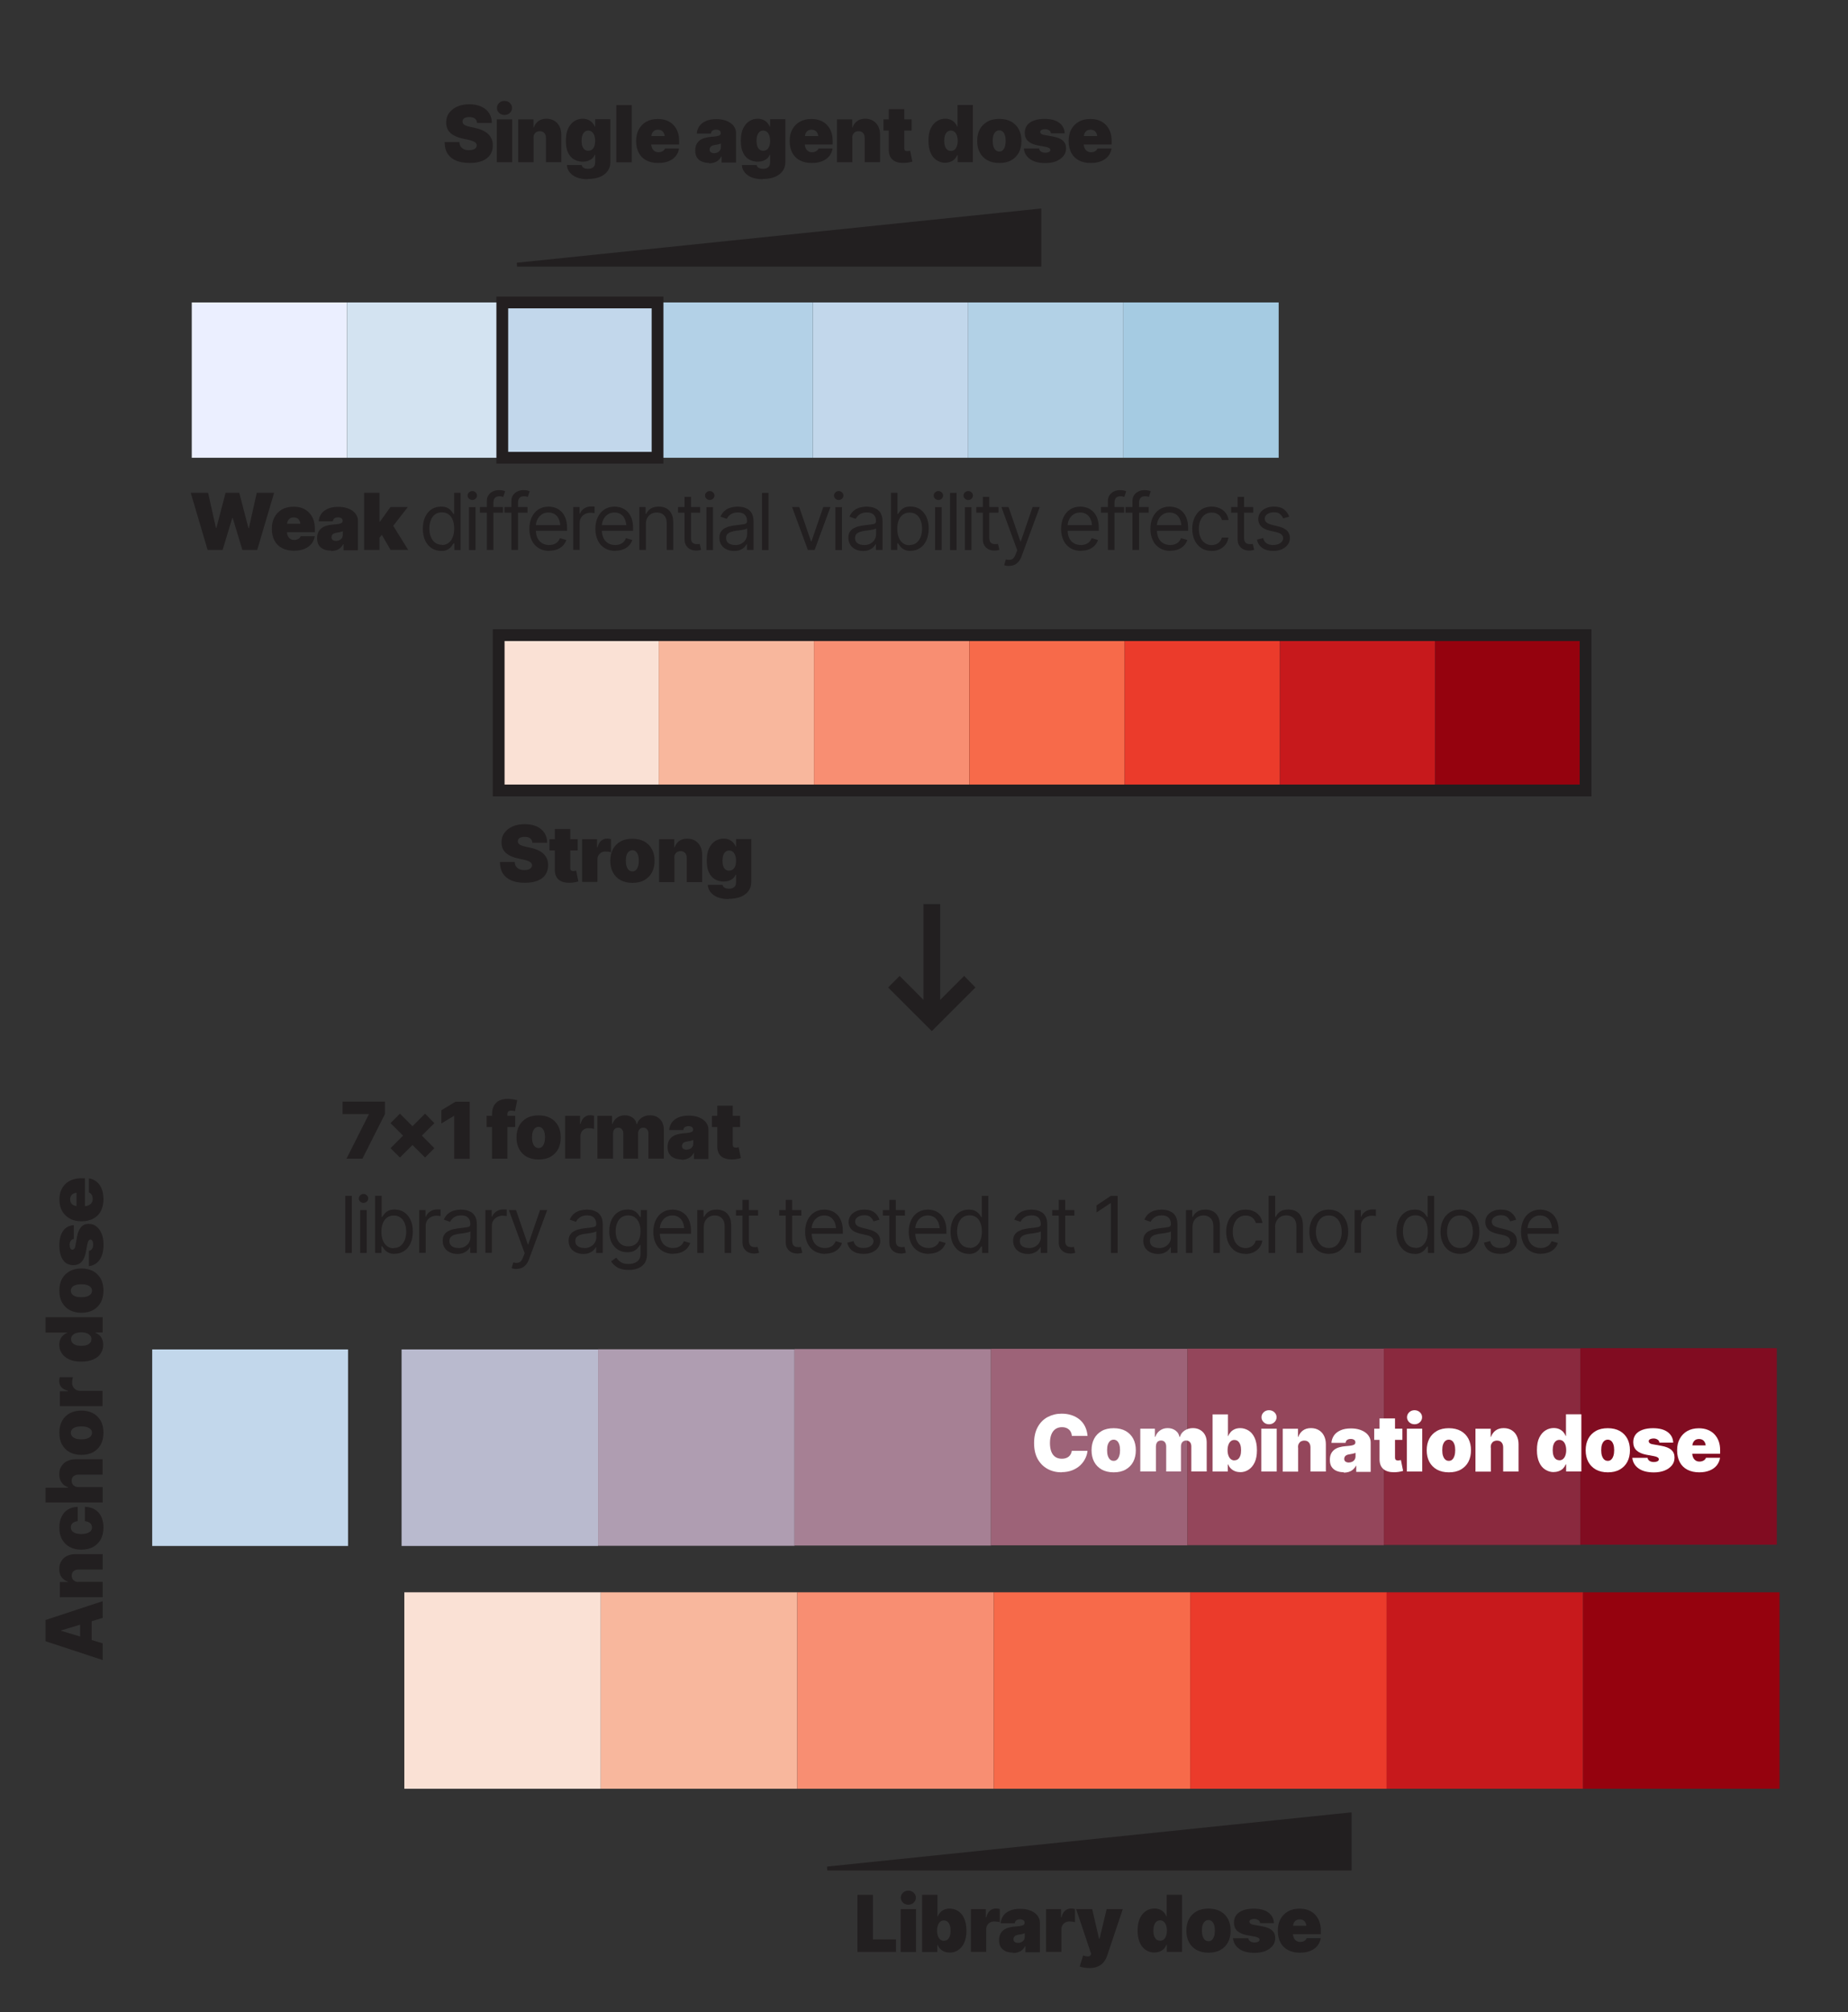 <?xml version="1.0" encoding="UTF-8"?>
<svg id="Layer_1" data-name="Layer 1" xmlns="http://www.w3.org/2000/svg" viewBox="0 0 235.43 256.27">
  <rect x="0" y="0" width="235.43" height="256.27" fill="#333333" stroke="none"/>
  <defs>
    <style>
      .cls-1 {
        fill: none;
      }

      .cls-1, .cls-2 {
        stroke: #221f20;
      }

      .cls-1, .cls-2, .cls-3 {
        stroke-miterlimit: 10;
      }

      .cls-1, .cls-3 {
        stroke-width: 1.5px;
      }

      .cls-4 {
        fill: #f8b79d;
      }

      .cls-5 {
        fill: #f88e72;
      }

      .cls-6 {
        fill: #ebefff;
      }

      .cls-7 {
        fill: #f76a4a;
      }

      .cls-8 {
        fill: #eb3b2b;
      }

      .cls-9 {
        fill: #fff;
      }

      .cls-10 {
        fill: #fae1d5;
      }

      .cls-11 {
        fill: #810c21;
      }

      .cls-12 {
        fill: #94465b;
      }

      .cls-13, .cls-3 {
        fill: #c2d7eb;
      }

      .cls-14 {
        fill: #9d6378;
      }

      .cls-15 {
        fill: #b9bace;
      }

      .cls-16 {
        fill: #95020e;
      }

      .cls-17 {
        fill: #b3d1e7;
      }

      .cls-18 {
        fill: #a5cbe2;
      }

      .cls-19 {
        fill: #a68094;
      }

      .cls-20 {
        fill: #b2d1e6;
      }

      .cls-21 {
        fill: #af9db1;
      }

      .cls-22 {
        fill: #d3e3f1;
      }

      .cls-23 {
        fill: #c7191c;
      }

      .cls-24, .cls-2 {
        fill: #221f20;
      }

      .cls-25 {
        fill: #8a293e;
      }

      .cls-2 {
        stroke-width: .5px;
      }

      .cls-3 {
        stroke: #231f20;
      }
    </style>
  </defs>
  <g>
    <rect class="cls-10" x="51.51" y="202.79" width="25.03" height="25.02"/>
    <rect class="cls-4" x="76.54" y="202.79" width="25.03" height="25.02"/>
    <rect class="cls-5" x="101.57" y="202.79" width="25.03" height="25.02"/>
    <rect class="cls-7" x="126.6" y="202.79" width="25.03" height="25.02"/>
    <rect class="cls-8" x="151.63" y="202.79" width="25.03" height="25.02"/>
    <rect class="cls-23" x="176.65" y="202.79" width="25.03" height="25.02"/>
    <rect class="cls-16" x="201.68" y="202.79" width="25.03" height="25.02"/>
  </g>
  <g>
    <g>
      <polygon class="cls-2" points="171.94 231.09 171.94 237.97 105.39 237.97 171.94 231.09"/>
      <g>
        <path class="cls-24" d="m109.24,248.6v-7.28h1.97v5.68h2.94v1.59h-4.91Z"/>
        <path class="cls-24" d="m114.74,248.6v-5.46h1.96v5.46h-1.96Zm.98-6.02c-.27,0-.5-.09-.68-.26s-.28-.39-.28-.63.09-.46.28-.64.42-.26.68-.26.5.09.68.26.28.38.28.63-.09.46-.28.64-.42.26-.68.26Z"/>
        <path class="cls-24" d="m120.97,248.67c-.25,0-.48-.04-.68-.13-.2-.08-.37-.2-.51-.34s-.25-.31-.32-.5h-.05v.9h-1.94v-7.28h1.96v2.77h.03c.07-.19.18-.36.31-.51s.31-.28.51-.37c.2-.09.44-.14.71-.14.36,0,.7.1,1.03.29.32.19.59.49.79.91s.31.95.31,1.61-.1,1.15-.29,1.56-.46.72-.78.93-.68.31-1.07.31Zm-.72-1.5c.18,0,.34-.05.46-.15.13-.1.22-.25.29-.44.07-.19.1-.42.1-.69s-.03-.5-.1-.7c-.07-.19-.16-.34-.29-.45-.12-.1-.28-.16-.46-.16s-.33.05-.46.16-.23.25-.3.45c-.07.19-.11.43-.11.7s.04.49.11.68c.07.19.17.34.3.45s.29.16.46.16Z"/>
        <path class="cls-24" d="m123.69,248.6v-5.46h1.9v1.04h.06c.1-.39.25-.67.47-.85.22-.18.47-.27.76-.27.08,0,.17,0,.25.02s.17.03.24.06v1.67c-.1-.04-.22-.06-.36-.08-.14-.01-.26-.02-.36-.02-.19,0-.36.04-.52.13s-.27.21-.36.36c-.09.15-.13.34-.13.54v2.84h-1.96Z"/>
        <path class="cls-24" d="m129.06,248.68c-.35,0-.66-.06-.93-.17-.27-.12-.48-.29-.63-.52s-.22-.53-.22-.89c0-.3.05-.56.15-.77s.24-.38.42-.52.39-.24.64-.31c.24-.07.51-.12.79-.14.31-.02.55-.05.73-.08.18-.03.32-.08.4-.14.08-.06.12-.15.12-.25v-.02c0-.14-.05-.25-.16-.32s-.25-.11-.42-.11c-.19,0-.34.04-.46.12s-.19.21-.21.38h-1.8c.02-.33.13-.64.31-.92.19-.28.46-.5.83-.67.36-.17.82-.25,1.36-.25.39,0,.74.05,1.04.14s.57.22.79.38.38.35.5.57c.12.22.17.45.17.7v3.74h-1.84v-.77h-.04c-.11.21-.24.37-.4.5-.15.13-.33.22-.52.28s-.41.09-.65.09Zm.63-1.24c.15,0,.29-.03.42-.09.13-.06.24-.15.32-.27.08-.12.12-.26.12-.42v-.45c-.05.02-.11.04-.17.06s-.12.04-.19.05c-.07.02-.14.03-.21.04-.07.01-.14.03-.22.04-.15.02-.28.06-.37.11-.1.05-.17.12-.21.2s-.07.16-.07.26c0,.15.05.27.16.35.11.08.24.12.41.12Z"/>
        <path class="cls-24" d="m133.27,248.6v-5.46h1.9v1.04h.06c.1-.39.25-.67.47-.85.22-.18.47-.27.76-.27.08,0,.17,0,.25.02s.17.03.24.06v1.67c-.1-.04-.22-.06-.36-.08-.14-.01-.26-.02-.36-.02-.19,0-.36.04-.52.13s-.27.21-.36.36c-.09.15-.13.34-.13.54v2.84h-1.96Z"/>
        <path class="cls-24" d="m138.73,250.64c-.22,0-.44-.01-.64-.05s-.38-.08-.54-.14l.43-1.4h.03c.23.09.44.12.61.12.17,0,.29-.08.35-.23l.04-.1-1.91-5.7h2.04l.88,3.78h.06l.9-3.78h2.06l-1.99,5.92c-.1.3-.24.57-.43.81-.19.24-.43.43-.74.57s-.69.21-1.15.21Z"/>
        <path class="cls-24" d="m147.07,248.67c-.39,0-.74-.1-1.07-.31-.33-.2-.59-.51-.78-.93s-.29-.93-.29-1.56c0-.66.1-1.2.31-1.61s.47-.71.8-.91.67-.29,1.03-.29c.27,0,.51.05.71.14.2.09.37.22.51.37.14.16.24.33.31.51h.03v-2.77h1.96v7.28h-1.94v-.9h-.05c-.08.19-.18.35-.32.5s-.31.26-.51.34-.43.13-.68.13Zm.72-1.5c.18,0,.33-.05.46-.16s.23-.25.3-.45c.07-.19.11-.42.11-.68s-.04-.5-.11-.7c-.07-.19-.17-.34-.3-.45s-.29-.16-.46-.16-.33.05-.46.16-.22.25-.29.45c-.07.19-.1.43-.1.7s.03.5.1.69c.07.19.16.34.29.44s.28.15.46.15Z"/>
        <path class="cls-24" d="m153.96,248.69c-.59,0-1.1-.12-1.52-.35-.42-.24-.74-.56-.97-.99-.22-.42-.33-.91-.33-1.47s.11-1.05.33-1.47c.22-.42.55-.75.97-.99.42-.24.93-.35,1.52-.35s1.1.12,1.52.35c.42.24.74.56.97.99.22.42.33.91.33,1.47s-.11,1.05-.33,1.47c-.22.42-.55.75-.97.99-.42.24-.93.35-1.52.35Zm0-1.46c.17,0,.31-.05.43-.16s.21-.26.28-.47.1-.45.1-.73-.03-.53-.1-.73-.16-.35-.28-.45-.27-.16-.43-.16-.32.05-.45.16c-.12.1-.22.26-.29.45s-.1.44-.1.73.03.53.1.73.16.36.29.47c.13.11.27.16.45.16Z"/>
        <path class="cls-24" d="m162.33,244.92h-1.8c-.01-.17-.09-.3-.24-.39-.15-.1-.31-.14-.51-.14-.17,0-.31.03-.43.09s-.18.15-.18.26c0,.08.04.16.11.23.07.07.21.13.41.16l1.11.2c.56.1.97.27,1.25.51.27.24.41.56.41.97s-.11.73-.34,1.01-.54.5-.94.66c-.39.15-.84.23-1.35.23-.83,0-1.49-.17-1.96-.51-.47-.34-.73-.79-.79-1.35h1.94c.03.17.12.31.26.4s.33.14.55.14c.18,0,.33-.03.45-.09s.18-.15.18-.26c0-.19-.21-.33-.62-.4l-.97-.18c-.55-.1-.97-.29-1.25-.55s-.42-.62-.42-1.05c0-.38.1-.7.3-.97.2-.26.49-.46.87-.6.38-.14.83-.21,1.35-.21.79,0,1.41.16,1.86.49.45.33.69.78.71,1.35Z"/>
        <path class="cls-24" d="m165.61,248.69c-.58,0-1.08-.11-1.51-.33-.42-.22-.75-.54-.97-.96s-.34-.92-.34-1.51.11-1.06.34-1.48c.23-.42.55-.75.96-.98s.9-.35,1.46-.35c.41,0,.79.06,1.12.19.33.13.62.31.86.56s.42.54.55.88.19.74.19,1.17v.45h-4.87v-1.07h3.96l-.92.22c0-.22-.03-.41-.1-.56s-.16-.27-.29-.35-.29-.12-.47-.12-.35.04-.47.12-.22.2-.29.35-.1.34-.1.56v.78c0,.21.04.4.12.56.08.16.18.28.32.37s.3.13.49.13c.13,0,.25-.02.36-.06.11-.04.2-.09.28-.16s.14-.16.18-.26h1.79c-.06.38-.21.71-.43.98-.23.28-.53.49-.9.64-.37.15-.81.23-1.32.23Z"/>
      </g>
    </g>
    <rect class="cls-13" x="19.39" y="171.86" width="24.95" height="25.03"/>
    <g>
      <rect class="cls-15" x="51.16" y="171.86" width="25.03" height="25.03"/>
      <rect class="cls-21" x="76.19" y="171.84" width="25.03" height="25.03"/>
      <rect class="cls-19" x="101.22" y="171.81" width="25.03" height="25.03"/>
      <rect class="cls-14" x="126.24" y="171.78" width="25.03" height="25.03"/>
      <rect class="cls-12" x="151.27" y="171.76" width="25.03" height="25.03"/>
      <rect class="cls-25" x="176.3" y="171.73" width="25.03" height="25.03"/>
      <rect class="cls-11" x="201.33" y="171.7" width="25.03" height="25.03"/>
    </g>
    <g>
      <path class="cls-24" d="m13.08,209.29v2.13l-7.28-2.4v-2.7l7.28-2.4v2.13l-5.27,1.59v.06l5.27,1.59Zm-2.87.39v-4h1.47v4h-1.47Z"/>
      <path class="cls-24" d="m10.01,201.46h3.07v1.96h-5.46v-1.94h1.04v-.04c-.35-.12-.62-.32-.82-.59-.2-.27-.29-.61-.29-1.02s.09-.72.26-1.01c.18-.29.42-.51.73-.66s.66-.23,1.06-.23h3.48v1.96h-3.07c-.27,0-.48.07-.64.21-.16.14-.23.33-.23.58,0,.16.04.3.11.42.07.12.17.21.3.28.13.07.29.1.47.1Z"/>
      <path class="cls-24" d="m13.18,194.54c0,.59-.12,1.1-.35,1.52-.24.42-.57.74-.99.97-.42.22-.91.33-1.47.33s-1.05-.11-1.47-.33c-.42-.22-.75-.55-.99-.97-.24-.42-.35-.93-.35-1.52,0-.54.1-1,.29-1.39.19-.39.46-.69.81-.91.35-.21.76-.32,1.24-.33v1.82c-.19.02-.35.06-.48.13s-.23.16-.3.27c-.07.11-.1.24-.1.39,0,.17.05.32.15.45s.25.23.44.29c.2.07.45.11.75.11s.54-.04.75-.11c.2-.07.35-.17.46-.29.1-.13.15-.28.15-.45,0-.21-.08-.39-.24-.54-.16-.14-.38-.22-.67-.25v-1.82c.48,0,.9.12,1.26.33.36.21.63.51.82.9.19.39.29.85.29,1.39Z"/>
      <path class="cls-24" d="m10.01,189.39h3.07v1.96h-7.28v-1.88h2.86v-.06c-.35-.12-.62-.33-.82-.62-.2-.29-.29-.63-.29-1.04s.09-.72.26-1c.18-.28.42-.51.72-.66.31-.16.66-.24,1.06-.24h3.48v1.96h-3.07c-.27,0-.48.07-.64.2-.16.13-.23.33-.23.58,0,.16.04.3.11.42.07.12.17.21.3.28.13.07.29.1.47.1Z"/>
      <path class="cls-24" d="m13.18,182.47c0,.59-.12,1.1-.35,1.52-.24.42-.57.74-.99.97-.42.22-.91.33-1.47.33s-1.05-.11-1.47-.33c-.42-.22-.75-.55-.99-.97-.24-.42-.35-.93-.35-1.52s.12-1.1.35-1.52c.24-.42.57-.74.99-.97.42-.22.91-.33,1.47-.33s1.05.11,1.47.33c.42.22.75.55.99.97.24.42.35.93.35,1.52Zm-1.46,0c0-.17-.05-.31-.16-.43s-.26-.21-.47-.28c-.2-.07-.45-.1-.73-.1s-.53.03-.73.1-.35.16-.45.28-.16.27-.16.43.05.32.16.45c.1.12.26.22.45.29s.44.1.73.1.53-.03.73-.1c.2-.07.36-.16.47-.29.11-.13.16-.27.16-.45Z"/>
      <path class="cls-24" d="m13.08,179.08h-5.46v-1.9h1.04v-.06c-.39-.1-.67-.25-.85-.47-.18-.22-.27-.47-.27-.76,0-.08,0-.17.02-.25s.03-.17.06-.24h1.67c-.04.1-.06.22-.08.36-.01.14-.02.26-.02.36,0,.19.04.36.13.52.09.15.21.27.36.36.16.09.34.13.54.13h2.84v1.96Z"/>
      <path class="cls-24" d="m13.15,171.27c0,.39-.1.74-.3,1.07-.2.33-.51.59-.93.78s-.93.29-1.56.29c-.66,0-1.2-.1-1.61-.31-.41-.21-.71-.47-.91-.8s-.29-.67-.29-1.03c0-.27.05-.51.14-.71.09-.2.22-.37.37-.51.16-.14.33-.24.51-.31v-.03h-2.77v-1.96h7.28v1.94h-.9v.05c.19.08.35.18.5.32.14.14.26.31.34.51s.13.43.13.68Zm-1.5-.72c0-.18-.05-.33-.16-.46-.11-.13-.26-.23-.45-.3-.19-.07-.42-.11-.68-.11s-.5.04-.7.11c-.19.07-.34.17-.45.3s-.16.29-.16.46.05.33.16.46.25.22.45.29c.19.07.43.1.7.1s.5-.03.69-.1c.19-.07.34-.16.44-.29.1-.13.15-.28.15-.46Z"/>
      <path class="cls-24" d="m13.18,164.37c0,.59-.12,1.1-.35,1.52-.24.42-.57.74-.99.97-.42.22-.91.33-1.47.33s-1.05-.11-1.47-.33c-.42-.22-.75-.55-.99-.97-.24-.42-.35-.93-.35-1.52s.12-1.1.35-1.52c.24-.42.57-.74.99-.97.42-.22.91-.33,1.47-.33s1.05.11,1.47.33c.42.22.75.55.99.97.24.42.35.93.35,1.52Zm-1.46,0c0-.17-.05-.31-.16-.43s-.26-.21-.47-.28c-.2-.07-.45-.1-.73-.1s-.53.03-.73.1-.35.16-.45.28-.16.27-.16.43.05.32.16.45c.1.12.26.22.45.29s.44.1.73.1.53-.03.73-.1c.2-.07.36-.16.47-.29.11-.13.16-.27.16-.45Z"/>
      <path class="cls-24" d="m9.4,156v1.8c-.17.01-.3.09-.39.24-.1.15-.14.31-.14.51,0,.17.03.31.09.43.06.12.15.18.26.18.08,0,.16-.04.23-.11.07-.07.13-.21.16-.41l.2-1.11c.1-.56.27-.97.51-1.25.24-.27.56-.41.97-.41s.73.11,1.01.34c.28.23.5.54.66.94.16.39.23.84.23,1.35,0,.83-.17,1.49-.51,1.96-.34.47-.79.73-1.35.79v-1.94c.17-.03.3-.12.4-.26.09-.15.14-.33.14-.55,0-.18-.03-.33-.09-.45s-.15-.18-.26-.18c-.19,0-.33.21-.4.62l-.18.97c-.1.55-.29.97-.55,1.25-.27.28-.62.42-1.05.42-.38,0-.7-.1-.97-.3-.26-.2-.46-.49-.6-.87-.14-.38-.21-.83-.21-1.35,0-.79.16-1.41.49-1.86.33-.45.78-.69,1.36-.71Z"/>
      <path class="cls-24" d="m13.18,152.72c0,.58-.11,1.08-.33,1.51-.22.42-.54.75-.96.97s-.92.34-1.51.34-1.06-.11-1.48-.34c-.42-.23-.75-.55-.98-.96s-.35-.9-.35-1.46c0-.41.06-.79.19-1.12.13-.33.31-.62.56-.86.24-.24.54-.42.88-.55s.74-.19,1.17-.19h.45v4.87h-1.07v-3.96l.22.92c-.22,0-.41.03-.56.1-.15.07-.27.16-.35.29-.08.13-.12.29-.12.47s.04.35.12.47c.08.13.2.22.35.29.15.07.34.1.56.1h.78c.21,0,.4-.04.56-.12.16-.08.28-.18.37-.32s.13-.3.13-.49c0-.13-.02-.25-.06-.36-.04-.11-.09-.2-.16-.28s-.16-.14-.26-.18v-1.79c.38.06.71.21.98.43.28.23.49.53.64.9.15.37.23.81.23,1.32Z"/>
    </g>
    <g>
      <path class="cls-9" d="m135.25,187.51c-.66,0-1.26-.14-1.79-.43-.53-.29-.95-.71-1.26-1.26-.31-.56-.46-1.23-.46-2.04s.16-1.49.47-2.05.73-.98,1.26-1.26,1.12-.43,1.77-.43c.46,0,.88.06,1.27.19s.73.31,1.02.55c.29.24.53.54.7.89s.28.75.32,1.2h-2c-.01-.17-.05-.32-.11-.45-.06-.14-.14-.25-.25-.35-.11-.1-.23-.17-.38-.23-.15-.05-.32-.08-.51-.08-.33,0-.61.08-.84.24-.23.16-.4.39-.52.69s-.18.66-.18,1.09.06.81.18,1.11.29.52.52.67c.23.15.5.22.82.22.18,0,.34-.02.49-.07s.27-.11.38-.2.19-.19.26-.32c.07-.12.11-.26.13-.42h2c-.02.31-.11.62-.26.94-.15.32-.36.62-.63.88-.28.27-.61.48-1.02.65-.4.16-.87.25-1.4.25Z"/>
      <path class="cls-9" d="m141.88,187.51c-.59,0-1.1-.12-1.52-.35-.42-.24-.74-.56-.97-.99-.22-.42-.33-.91-.33-1.47s.11-1.05.33-1.47c.22-.42.55-.75.97-.99.42-.24.93-.35,1.52-.35s1.1.12,1.52.35c.42.24.74.56.97.99.22.42.33.91.33,1.47s-.11,1.05-.33,1.47c-.22.42-.55.75-.97.99-.42.24-.93.35-1.52.35Zm0-1.46c.17,0,.31-.05.43-.16s.21-.26.28-.47.1-.45.1-.73-.03-.53-.1-.73-.16-.35-.28-.45-.27-.16-.43-.16-.32.05-.45.16c-.12.1-.22.26-.29.45s-.1.44-.1.73.03.53.1.73.16.36.29.47c.13.11.27.16.45.16Z"/>
      <path class="cls-9" d="m145.27,187.41v-5.46h1.86v1.04h.06c.11-.34.31-.61.59-.81s.6-.3.98-.3.72.1,1,.31.44.47.5.81h.06c.09-.34.29-.6.59-.81.3-.2.66-.31,1.06-.31.52,0,.94.17,1.27.5s.49.78.49,1.34v3.68h-1.96v-3.18c0-.24-.06-.42-.18-.56s-.28-.2-.48-.2-.36.07-.48.2-.18.32-.18.56v3.18h-1.88v-3.18c0-.24-.06-.42-.18-.56s-.28-.2-.48-.2c-.14,0-.25.03-.35.09s-.17.15-.22.26-.08.25-.08.41v3.18h-1.96Z"/>
      <path class="cls-9" d="m157.98,187.48c-.25,0-.48-.04-.68-.13-.2-.08-.37-.2-.51-.34s-.25-.31-.32-.5h-.05v.9h-1.94v-7.28h1.96v2.77h.03c.07-.19.18-.36.31-.51s.31-.28.51-.37c.2-.09.44-.14.71-.14.36,0,.7.1,1.03.29.32.19.59.49.79.91s.31.95.31,1.61-.1,1.15-.29,1.56-.46.72-.78.93-.68.31-1.07.31Zm-.72-1.5c.18,0,.34-.05.46-.15.13-.1.22-.25.29-.44.07-.19.1-.42.1-.69s-.03-.5-.1-.7c-.07-.19-.16-.34-.29-.45-.12-.1-.28-.16-.46-.16s-.33.05-.46.16-.23.25-.3.45c-.07.19-.11.43-.11.7s.04.49.11.68c.07.19.17.34.3.45s.29.16.46.16Z"/>
      <path class="cls-9" d="m160.69,187.41v-5.46h1.96v5.46h-1.96Zm.98-6.02c-.27,0-.5-.09-.68-.26s-.28-.39-.28-.63.09-.46.28-.64.42-.26.68-.26.5.09.68.26.28.38.28.63-.09.46-.28.64-.42.26-.68.26Z"/>
      <path class="cls-9" d="m165.38,184.35v3.07h-1.96v-5.46h1.94v1.04h.04c.12-.35.32-.62.59-.82.27-.2.61-.3,1.02-.3s.72.09,1.01.26c.29.18.51.42.66.73s.23.66.23,1.06v3.48h-1.96v-3.07c0-.27-.07-.48-.21-.64s-.33-.23-.58-.23c-.16,0-.3.04-.42.1-.12.07-.21.17-.28.3s-.1.28-.1.47Z"/>
      <path class="cls-9" d="m171.2,187.5c-.35,0-.66-.06-.93-.17-.27-.12-.48-.29-.63-.52s-.22-.53-.22-.89c0-.3.05-.56.15-.77s.24-.38.42-.52.39-.24.64-.31c.24-.07.51-.12.79-.14.31-.02.55-.05.73-.08.18-.03.32-.08.4-.14.08-.06.12-.15.12-.25v-.02c0-.14-.05-.25-.16-.32s-.25-.11-.42-.11c-.19,0-.34.04-.46.12s-.19.21-.21.38h-1.8c.02-.33.13-.64.31-.92.19-.28.46-.5.83-.67.36-.17.82-.25,1.36-.25.39,0,.74.05,1.04.14s.57.22.79.38.38.35.5.57c.12.22.17.45.17.7v3.74h-1.84v-.77h-.04c-.11.21-.24.37-.4.5-.15.13-.33.22-.52.28s-.41.09-.65.09Zm.63-1.24c.15,0,.29-.03.42-.09.13-.06.24-.15.32-.27.08-.12.12-.26.12-.42v-.45c-.05.02-.11.04-.17.06s-.12.04-.19.05c-.07.02-.14.03-.21.04-.07.01-.14.03-.22.04-.15.02-.28.06-.37.11-.1.05-.17.12-.21.2s-.07.16-.07.26c0,.15.05.27.16.35.11.08.24.12.41.12Z"/>
      <path class="cls-9" d="m178.66,181.95v1.43h-3.59v-1.43h3.59Zm-2.9-1.3h1.96v5c0,.11.03.2.09.26s.15.09.28.09c.06,0,.13,0,.21-.02.08-.01.14-.03.17-.04l.28,1.39c-.22.06-.43.11-.61.13s-.36.04-.54.04c-.61,0-1.07-.14-1.38-.42-.31-.28-.47-.69-.47-1.24v-5.19Z"/>
      <path class="cls-9" d="m179.23,187.41v-5.46h1.96v5.46h-1.96Zm.98-6.02c-.27,0-.5-.09-.68-.26s-.28-.39-.28-.63.09-.46.28-.64.42-.26.68-.26.5.09.68.26.28.38.28.63-.09.46-.28.64-.42.26-.68.26Z"/>
      <path class="cls-9" d="m184.58,187.51c-.59,0-1.1-.12-1.52-.35-.42-.24-.74-.56-.97-.99-.22-.42-.33-.91-.33-1.47s.11-1.05.33-1.47c.22-.42.55-.75.97-.99.42-.24.93-.35,1.52-.35s1.1.12,1.52.35c.42.24.74.56.97.99.22.42.33.91.33,1.47s-.11,1.05-.33,1.47c-.22.42-.55.75-.97.99-.42.24-.93.35-1.52.35Zm0-1.46c.17,0,.31-.05.43-.16s.21-.26.28-.47.1-.45.1-.73-.03-.53-.1-.73-.16-.35-.28-.45-.27-.16-.43-.16-.32.05-.45.16c-.12.1-.22.26-.29.45s-.1.44-.1.73.03.53.1.73.16.36.29.47c.13.11.27.16.45.16Z"/>
      <path class="cls-9" d="m189.93,184.35v3.07h-1.96v-5.46h1.94v1.04h.04c.12-.35.32-.62.59-.82.27-.2.61-.3,1.02-.3s.72.09,1.01.26c.29.18.51.42.66.73s.23.66.23,1.06v3.48h-1.96v-3.07c0-.27-.07-.48-.21-.64s-.33-.23-.58-.23c-.16,0-.3.04-.42.1-.12.07-.21.17-.28.3s-.1.28-.1.47Z"/>
      <path class="cls-9" d="m197.94,187.48c-.39,0-.74-.1-1.07-.31-.33-.2-.59-.51-.78-.93s-.29-.93-.29-1.56c0-.66.1-1.2.31-1.61s.47-.71.8-.91.67-.29,1.03-.29c.27,0,.51.05.71.14.2.09.37.22.51.37.14.16.24.33.31.51h.03v-2.77h1.96v7.28h-1.94v-.9h-.05c-.08.19-.18.35-.32.5s-.31.26-.51.34-.43.13-.68.13Zm.72-1.5c.18,0,.33-.05.46-.16s.23-.25.3-.45c.07-.19.11-.42.11-.68s-.04-.5-.11-.7c-.07-.19-.17-.34-.3-.45s-.29-.16-.46-.16-.33.05-.46.16-.22.25-.29.45c-.07.19-.1.43-.1.7s.03.5.1.69c.07.19.16.34.29.44s.28.15.46.15Z"/>
      <path class="cls-9" d="m204.83,187.51c-.59,0-1.1-.12-1.52-.35-.42-.24-.74-.56-.97-.99-.22-.42-.33-.91-.33-1.47s.11-1.05.33-1.47c.22-.42.55-.75.97-.99.42-.24.93-.35,1.52-.35s1.1.12,1.52.35c.42.24.74.56.97.99.22.42.33.91.33,1.47s-.11,1.05-.33,1.47c-.22.42-.55.75-.97.99-.42.24-.93.35-1.52.35Zm0-1.46c.17,0,.31-.05.43-.16s.21-.26.28-.47.1-.45.1-.73-.03-.53-.1-.73-.16-.35-.28-.45-.27-.16-.43-.16-.32.05-.45.16c-.12.1-.22.26-.29.45s-.1.44-.1.73.03.53.1.73.16.36.29.47c.13.11.27.16.45.16Z"/>
      <path class="cls-9" d="m213.2,183.73h-1.8c-.01-.17-.09-.3-.24-.39-.15-.1-.31-.14-.51-.14-.17,0-.31.03-.43.09s-.18.15-.18.26c0,.08.04.16.11.23.07.07.21.13.41.16l1.11.2c.56.1.97.27,1.25.51.27.24.41.56.41.97s-.11.73-.34,1.01-.54.5-.94.66c-.39.15-.84.23-1.35.23-.83,0-1.49-.17-1.96-.51-.47-.34-.73-.79-.79-1.35h1.94c.03.17.12.31.26.4s.33.14.55.14c.18,0,.33-.03.45-.09s.18-.15.18-.26c0-.19-.21-.33-.62-.4l-.97-.18c-.55-.1-.97-.29-1.25-.55s-.42-.62-.42-1.05c0-.38.1-.7.3-.97.2-.26.49-.46.87-.6.38-.14.83-.21,1.35-.21.79,0,1.41.16,1.86.49.45.33.69.78.71,1.35Z"/>
      <path class="cls-9" d="m216.48,187.51c-.58,0-1.08-.11-1.51-.33-.42-.22-.75-.54-.97-.96s-.34-.92-.34-1.51.11-1.06.34-1.48c.23-.42.55-.75.96-.98s.9-.35,1.46-.35c.41,0,.79.06,1.12.19.33.13.62.31.86.56s.42.54.55.88.19.74.19,1.17v.45h-4.87v-1.07h3.96l-.92.22c0-.22-.03-.41-.1-.56s-.16-.27-.29-.35-.29-.12-.47-.12-.35.04-.47.12-.22.2-.29.35-.1.34-.1.56v.78c0,.21.04.4.12.56.08.16.18.28.32.37s.3.13.49.13c.13,0,.25-.02.36-.06.11-.04.2-.09.28-.16s.14-.16.18-.26h1.79c-.06.38-.21.71-.43.98-.23.28-.53.49-.9.64-.37.15-.81.23-1.32.23Z"/>
    </g>
  </g>
  <g>
    <rect class="cls-6" x="24.43" y="38.52" width="19.78" height="19.78"/>
    <rect class="cls-22" x="44.21" y="38.52" width="19.78" height="19.78"/>
    <rect class="cls-13" x="103.56" y="38.52" width="19.78" height="19.78"/>
    <rect class="cls-20" x="123.34" y="38.52" width="19.78" height="19.78"/>
    <rect class="cls-18" x="143.12" y="38.52" width="19.78" height="19.78"/>
    <rect class="cls-17" x="83.78" y="38.52" width="19.78" height="19.78"/>
    <rect class="cls-3" x="63.99" y="38.52" width="19.78" height="19.78"/>
  </g>
  <path class="cls-24" d="m113.15,125.76l1.46-1.47,3.04,3.05v-12.2h2.13v12.2l3.05-3.05,1.44,1.47-5.56,5.56-5.57-5.56Z"/>
  <g>
    <g>
      <g>
        <rect class="cls-10" x="64.14" y="80.89" width="19.78" height="19.78"/>
        <rect class="cls-4" x="83.92" y="80.89" width="19.78" height="19.78"/>
        <rect class="cls-5" x="103.7" y="80.89" width="19.78" height="19.78"/>
        <rect class="cls-7" x="123.49" y="80.89" width="19.78" height="19.78"/>
        <rect class="cls-8" x="143.27" y="80.89" width="19.78" height="19.78"/>
        <rect class="cls-23" x="163.05" y="80.89" width="19.78" height="19.78"/>
        <rect class="cls-16" x="182.83" y="80.89" width="19.78" height="19.78"/>
      </g>
      <rect class="cls-1" x="63.53" y="80.89" width="138.47" height="19.78"/>
    </g>
    <g>
      <path class="cls-24" d="m66.84,112.43c-.63,0-1.18-.09-1.65-.28-.47-.19-.84-.48-1.1-.87s-.39-.89-.4-1.5h1.88c.01.22.07.41.17.56.1.15.24.27.42.35.18.08.4.12.65.12.21,0,.39-.03.53-.08.14-.05.25-.12.33-.22.07-.09.11-.2.11-.32,0-.11-.04-.21-.11-.29-.07-.08-.18-.16-.34-.23s-.37-.13-.64-.19l-.73-.16c-.64-.14-1.15-.37-1.52-.7-.37-.33-.55-.78-.55-1.35,0-.46.12-.87.38-1.21s.6-.62,1.04-.81c.44-.19.95-.29,1.53-.29s1.1.1,1.53.29c.43.2.76.47.99.83.23.36.35.77.35,1.25h-1.89c-.02-.24-.1-.42-.26-.55-.16-.13-.4-.2-.71-.2-.2,0-.37.02-.5.07-.13.05-.23.11-.29.2-.06.08-.09.18-.09.29,0,.11.03.21.1.3.07.09.17.16.32.22.14.06.33.12.56.17l.6.13c.4.08.74.2,1.03.34.29.14.52.3.71.49.18.19.32.4.41.63.09.23.13.49.13.77,0,.48-.12.88-.35,1.22-.24.33-.57.59-1.01.76-.44.17-.97.26-1.58.26Z"/>
      <path class="cls-24" d="m73.59,106.88v1.43h-3.59v-1.43h3.59Zm-2.9-1.3h1.96v5c0,.11.03.2.09.26.06.06.15.09.28.09.06,0,.13,0,.21-.02.08-.01.14-.03.17-.04l.28,1.39c-.22.06-.43.11-.61.13-.18.03-.36.04-.54.04-.61,0-1.07-.14-1.38-.42-.31-.28-.47-.69-.47-1.24v-5.19Z"/>
      <path class="cls-24" d="m74.16,112.34v-5.46h1.9v1.04h.06c.1-.39.25-.67.47-.85.22-.18.47-.27.76-.27.08,0,.17,0,.25.02.08.01.17.03.24.06v1.67c-.1-.04-.22-.06-.36-.08-.14-.01-.26-.02-.36-.02-.19,0-.36.04-.52.13-.15.09-.27.21-.36.36-.09.16-.13.34-.13.54v2.84h-1.96Z"/>
      <path class="cls-24" d="m80.57,112.44c-.59,0-1.1-.12-1.52-.35-.42-.24-.74-.56-.97-.99-.22-.42-.33-.91-.33-1.47s.11-1.05.33-1.47c.22-.42.55-.75.97-.99.42-.24.93-.35,1.52-.35s1.1.12,1.52.35c.42.24.74.57.97.99.22.42.33.91.33,1.47s-.11,1.05-.33,1.47c-.22.42-.55.75-.97.99-.42.24-.93.35-1.52.35Zm0-1.46c.17,0,.31-.05.43-.16s.21-.26.28-.47c.07-.2.1-.45.1-.73s-.03-.53-.1-.73c-.07-.2-.16-.35-.28-.45-.12-.1-.27-.16-.43-.16s-.32.05-.45.16c-.12.1-.22.25-.29.45-.07.2-.1.44-.1.73s.03.53.1.73c.07.2.16.36.29.47.13.11.27.16.45.16Z"/>
      <path class="cls-24" d="m85.92,109.27v3.07h-1.96v-5.46h1.94v1.04h.04c.12-.35.32-.62.59-.82.27-.2.61-.29,1.02-.29s.72.09,1.01.26c.29.18.51.42.66.73.16.31.23.66.23,1.06v3.48h-1.96v-3.07c0-.27-.07-.48-.21-.64-.14-.15-.33-.23-.58-.23-.16,0-.3.04-.42.1-.12.07-.21.17-.28.3-.07.13-.1.28-.1.47Z"/>
      <path class="cls-24" d="m92.83,114.5c-.82,0-1.46-.17-1.92-.51-.46-.34-.71-.77-.74-1.3h1.88c.02.12.07.21.14.28.08.07.17.12.29.16.12.03.26.05.41.05.25,0,.46-.06.63-.19.17-.12.25-.35.25-.66v-.93h-.06c-.07.18-.18.34-.32.47-.15.13-.33.23-.53.3s-.43.1-.68.1c-.39,0-.74-.09-1.07-.27s-.59-.47-.78-.86c-.2-.39-.29-.9-.29-1.53,0-.66.1-1.2.31-1.61.21-.41.47-.71.8-.91.33-.19.67-.29,1.03-.29.27,0,.51.05.71.14s.38.22.52.37c.14.16.25.33.32.51h.04v-.96h1.94v5.45c0,.46-.12.85-.36,1.17-.24.32-.57.57-1,.74-.43.17-.93.25-1.51.25Zm.07-3.62c.27,0,.48-.11.64-.33.16-.22.23-.53.23-.92,0-.27-.04-.5-.11-.7-.07-.19-.17-.34-.3-.45-.13-.1-.28-.16-.47-.16s-.33.05-.46.16c-.13.1-.22.25-.29.45-.07.19-.1.43-.1.7s.03.49.1.68c.07.19.16.33.29.43s.28.15.46.15Z"/>
    </g>
  </g>
  <g>
    <path class="cls-24" d="m26.45,70.04l-2.15-7.28h2.21l1,4.47h.06l1.17-4.47h1.74l1.17,4.49h.06l1-4.49h2.21l-2.15,7.28h-1.89l-1.23-4.06h-.06l-1.23,4.06h-1.89Z"/>
    <path class="cls-24" d="m37.45,70.14c-.58,0-1.08-.11-1.51-.33-.42-.22-.75-.54-.97-.96s-.34-.92-.34-1.51.11-1.06.34-1.48c.23-.42.55-.75.96-.98s.9-.35,1.46-.35c.41,0,.79.06,1.12.19.33.13.62.31.86.56s.42.54.55.88.19.74.19,1.17v.45h-4.87v-1.07h3.96l-.92.22c0-.22-.03-.41-.1-.56s-.16-.27-.29-.35-.29-.12-.47-.12-.35.04-.47.12-.22.2-.29.35-.1.34-.1.56v.78c0,.21.04.4.12.56.08.16.18.28.32.37s.3.13.49.13c.13,0,.25-.02.36-.06.11-.04.2-.09.28-.16s.14-.16.18-.26h1.79c-.06.38-.21.71-.43.98-.23.28-.53.49-.9.64-.37.15-.81.23-1.32.23Z"/>
    <path class="cls-24" d="m42.18,70.13c-.35,0-.66-.06-.93-.17-.27-.12-.48-.29-.63-.52s-.22-.53-.22-.89c0-.3.05-.56.15-.77s.24-.38.42-.52.39-.24.64-.31c.24-.07.51-.12.79-.14.31-.02.55-.05.73-.08.18-.03.32-.08.4-.14.08-.06.12-.15.12-.25v-.02c0-.14-.05-.25-.16-.32s-.25-.11-.42-.11c-.19,0-.34.04-.46.12s-.19.21-.21.38h-1.8c.02-.33.13-.64.31-.92.19-.28.46-.5.83-.67.36-.17.82-.25,1.36-.25.39,0,.74.05,1.04.14s.57.22.79.38.38.35.5.57c.12.22.17.45.17.7v3.74h-1.84v-.77h-.04c-.11.21-.24.37-.4.5-.15.13-.33.22-.52.28s-.41.09-.65.09Zm.63-1.24c.15,0,.29-.03.42-.09.13-.06.24-.15.32-.27.08-.12.12-.26.12-.42v-.45c-.05.02-.11.04-.17.06s-.12.04-.19.05c-.07.02-.14.03-.21.04-.07.01-.14.03-.22.04-.15.02-.28.06-.37.11-.1.05-.17.12-.21.2s-.07.16-.07.26c0,.15.05.27.16.35.11.08.24.12.41.12Z"/>
    <path class="cls-24" d="m46.39,70.04v-7.28h1.96v7.28h-1.96Zm1.76-1.29l.02-2.33h.25l1.32-1.84h2.21l-2.22,2.86h-.56l-1.03,1.31Zm1.61,1.29l-1.25-2.16,1.28-1.4,2.21,3.55h-2.24Z"/>
    <path class="cls-24" d="m56.19,70.16c-.46,0-.86-.12-1.21-.35s-.62-.56-.82-.98-.29-.93-.29-1.5.1-1.07.29-1.49c.2-.42.47-.75.82-.98s.75-.34,1.21-.34c.36,0,.64.06.85.18.21.12.37.25.48.4s.2.27.26.36h.07v-2.69h.83v7.28h-.8v-.84h-.1c-.06.1-.15.22-.26.37s-.28.29-.49.41c-.21.12-.49.18-.84.18Zm.11-.75c.34,0,.62-.09.85-.27s.41-.42.53-.74.18-.68.18-1.09-.06-.77-.18-1.08-.29-.55-.53-.72c-.23-.17-.52-.26-.86-.26s-.64.09-.88.27-.41.43-.53.74-.18.66-.18,1.04.06.74.18,1.05c.12.32.3.57.53.75s.53.28.87.28Z"/>
    <path class="cls-24" d="m60.17,63.68c-.16,0-.3-.06-.42-.17s-.18-.24-.18-.4.06-.29.18-.4.26-.17.42-.17.3.06.42.17.18.24.18.4-.06.29-.18.4-.26.17-.42.17Zm-.42,6.37v-5.46h.83v5.46h-.83Z"/>
    <path class="cls-24" d="m64.08,64.58v.71h-2.94v-.71h2.94Zm-2.06,5.46v-6.21c0-.31.07-.57.22-.78.15-.21.34-.36.57-.47s.48-.16.74-.16c.21,0,.38.02.51.05.13.03.23.07.29.1l-.24.72s-.1-.04-.17-.06c-.07-.02-.17-.03-.29-.03-.28,0-.48.07-.6.21-.12.14-.19.35-.19.62v6.01h-.83Z"/>
    <path class="cls-24" d="m67.21,64.58v.71h-2.94v-.71h2.94Zm-2.06,5.46v-6.21c0-.31.07-.57.22-.78.15-.21.34-.36.57-.47s.48-.16.74-.16c.21,0,.38.02.51.05.13.03.23.07.29.1l-.24.72s-.1-.04-.17-.06c-.07-.02-.17-.03-.29-.03-.28,0-.48.07-.6.21-.12.14-.19.35-.19.62v6.01h-.83Z"/>
    <path class="cls-24" d="m69.99,70.16c-.52,0-.98-.12-1.36-.35-.38-.23-.68-.56-.88-.98s-.31-.91-.31-1.47.1-1.05.3-1.48.49-.76.85-1c.37-.24.8-.36,1.29-.36.28,0,.56.05.84.14s.53.25.76.46c.23.21.41.49.55.84s.21.78.21,1.28v.36h-4.21v-.72h3.75l-.39.27c0-.36-.06-.69-.17-.97s-.28-.51-.51-.67c-.23-.16-.51-.24-.84-.24s-.62.08-.86.25c-.24.16-.42.38-.55.64s-.19.55-.19.85v.48c0,.41.07.76.21,1.05s.34.5.6.65.55.22.89.22c.22,0,.42-.03.6-.1s.33-.16.46-.29.23-.29.3-.48l.81.23c-.08.27-.23.51-.43.72-.2.21-.45.37-.74.48s-.63.17-1,.17Z"/>
    <path class="cls-24" d="m73.03,70.04v-5.46h.8v.83h.06c.1-.27.28-.49.54-.66.26-.17.56-.25.88-.25.06,0,.14,0,.23,0s.16,0,.21,0v.85s-.09-.02-.2-.03-.21-.02-.32-.02c-.26,0-.5.06-.71.17s-.37.26-.49.45c-.12.19-.18.41-.18.66v3.45h-.83Z"/>
    <path class="cls-24" d="m78.4,70.16c-.52,0-.98-.12-1.36-.35-.38-.23-.68-.56-.88-.98s-.31-.91-.31-1.47.1-1.05.3-1.48.49-.76.85-1c.37-.24.8-.36,1.29-.36.28,0,.56.05.84.14s.53.25.76.46c.23.21.41.49.55.84s.21.78.21,1.28v.36h-4.21v-.72h3.75l-.39.27c0-.36-.06-.69-.17-.97s-.28-.51-.51-.67c-.23-.16-.51-.24-.84-.24s-.62.08-.86.25c-.24.16-.42.38-.55.64s-.19.55-.19.85v.48c0,.41.07.76.21,1.05s.34.5.6.65.55.22.89.22c.22,0,.42-.03.6-.1s.33-.16.46-.29.23-.29.3-.48l.81.23c-.08.27-.23.51-.43.72-.2.21-.45.37-.74.48s-.63.17-1,.17Z"/>
    <path class="cls-24" d="m82.28,66.76v3.28h-.83v-5.46h.8v.86h.08c.13-.28.32-.5.58-.67s.6-.25,1.01-.25c.37,0,.69.07.97.22s.49.38.65.68c.16.3.23.69.23,1.15v3.47h-.83v-3.41c0-.43-.11-.76-.34-1s-.53-.36-.92-.36c-.27,0-.51.06-.72.18s-.38.29-.5.51c-.12.22-.18.49-.18.81Z"/>
    <path class="cls-24" d="m89.2,64.58v.71h-2.82v-.71h2.82Zm-2-1.3h.83v5.2c0,.28.06.49.18.62s.3.2.56.2c.06,0,.11,0,.17,0,.06,0,.13-.02.2-.03l.18.75c-.08.03-.17.05-.29.07-.11.02-.23.03-.34.03-.44,0-.8-.13-1.07-.39-.27-.26-.41-.6-.41-1.02v-5.42Z"/>
    <path class="cls-24" d="m90.42,63.68c-.16,0-.3-.06-.42-.17s-.18-.24-.18-.4.06-.29.18-.4.26-.17.42-.17.3.06.42.17.18.24.18.4-.06.29-.18.4-.26.17-.42.17Zm-.42,6.37v-5.46h.83v5.46h-.83Z"/>
    <path class="cls-24" d="m93.51,70.17c-.34,0-.66-.07-.94-.2s-.51-.32-.67-.57-.25-.55-.25-.91c0-.31.06-.57.19-.76s.29-.35.5-.46c.21-.11.43-.2.68-.25.25-.06.5-.1.75-.13.33-.04.6-.07.81-.1.21-.02.36-.06.45-.12.1-.06.14-.15.14-.28v-.03c0-.35-.1-.62-.29-.81-.19-.19-.48-.29-.87-.29s-.71.09-.94.26-.39.36-.48.56l-.8-.28c.14-.33.33-.59.57-.78.24-.19.5-.32.78-.39.28-.07.56-.11.83-.11.18,0,.38.02.61.06s.45.13.67.25c.22.13.4.32.54.58.14.26.21.6.21,1.04v3.59h-.84v-.74h-.04c-.06.12-.15.24-.28.38s-.31.25-.53.35c-.22.1-.49.14-.81.14Zm.13-.75c.33,0,.61-.06.84-.2s.4-.3.52-.51.18-.42.18-.65v-.77s-.11.08-.23.11c-.12.03-.25.06-.41.09-.15.03-.3.05-.45.07s-.26.03-.35.04c-.22.03-.42.08-.61.14s-.34.16-.46.28c-.12.12-.17.29-.17.51,0,.29.11.51.32.66.22.15.49.22.83.22Z"/>
    <path class="cls-24" d="m97.91,62.77v7.28h-.83v-7.28h.83Z"/>
    <path class="cls-24" d="m105.79,64.58l-2.01,5.46h-.86l-2.01-5.46h.91l1.5,4.36h.06l1.5-4.36h.91Z"/>
    <path class="cls-24" d="m106.85,63.68c-.16,0-.3-.06-.42-.17s-.18-.24-.18-.4.06-.29.18-.4.26-.17.42-.17.3.06.42.17.18.24.18.4-.06.29-.18.4-.26.17-.42.17Zm-.42,6.37v-5.46h.83v5.46h-.83Z"/>
    <path class="cls-24" d="m109.94,70.17c-.34,0-.66-.07-.94-.2s-.51-.32-.67-.57-.25-.55-.25-.91c0-.31.06-.57.19-.76s.29-.35.5-.46c.21-.11.43-.2.68-.25.25-.06.5-.1.75-.13.33-.04.6-.07.81-.1.21-.02.36-.06.45-.12.1-.06.14-.15.14-.28v-.03c0-.35-.1-.62-.29-.81-.19-.19-.48-.29-.87-.29s-.71.09-.94.26-.39.36-.48.56l-.8-.28c.14-.33.33-.59.57-.78.24-.19.5-.32.78-.39.28-.07.56-.11.83-.11.18,0,.38.02.61.06s.45.13.67.25c.22.13.4.32.54.58.14.26.21.6.21,1.04v3.59h-.84v-.74h-.04c-.06.12-.15.24-.28.38s-.31.25-.53.35c-.22.1-.49.14-.81.14Zm.13-.75c.33,0,.61-.06.84-.2s.4-.3.52-.51.18-.42.18-.65v-.77s-.11.08-.23.11c-.12.03-.25.06-.41.09-.15.03-.3.05-.45.07s-.26.03-.35.04c-.22.03-.42.08-.61.14s-.34.16-.46.28c-.12.12-.17.29-.17.51,0,.29.11.51.32.66.22.15.49.22.83.22Z"/>
    <path class="cls-24" d="m116,70.16c-.35,0-.63-.06-.84-.18s-.37-.25-.49-.41-.2-.28-.26-.37h-.1v.84h-.8v-7.28h.83v2.69h.07c.06-.09.15-.22.26-.36s.27-.28.48-.4.49-.18.84-.18c.46,0,.86.11,1.21.34s.62.56.82.98c.2.42.29.92.29,1.49s-.1,1.08-.29,1.5-.47.75-.82.98-.75.35-1.21.35Zm-.11-.75c.35,0,.64-.09.87-.28s.41-.44.53-.75c.12-.32.18-.67.18-1.05s-.06-.73-.18-1.04-.29-.56-.53-.74c-.23-.18-.53-.27-.88-.27s-.63.09-.86.26-.41.41-.53.72c-.12.31-.18.67-.18,1.08s.06.77.18,1.09.3.56.53.74c.23.18.52.27.85.27Z"/>
    <path class="cls-24" d="m119.55,63.68c-.16,0-.3-.06-.42-.17s-.18-.24-.18-.4.06-.29.18-.4.26-.17.42-.17.3.06.42.17.18.24.18.4-.06.29-.18.4-.26.17-.42.17Zm-.42,6.37v-5.46h.83v5.46h-.83Z"/>
    <path class="cls-24" d="m121.86,62.77v7.28h-.83v-7.28h.83Z"/>
    <path class="cls-24" d="m123.35,63.68c-.16,0-.3-.06-.42-.17s-.18-.24-.18-.4.06-.29.18-.4.26-.17.42-.17.3.06.42.17.18.24.18.4-.06.29-.18.4-.26.17-.42.17Zm-.42,6.37v-5.46h.83v5.46h-.83Z"/>
    <path class="cls-24" d="m127.2,64.58v.71h-2.82v-.71h2.82Zm-2-1.3h.83v5.2c0,.28.06.49.18.62s.3.2.56.2c.06,0,.11,0,.17,0,.06,0,.13-.02.2-.03l.18.75c-.08.03-.17.05-.29.07-.11.02-.23.03-.34.03-.44,0-.8-.13-1.07-.39-.27-.26-.41-.6-.41-1.02v-5.42Z"/>
    <path class="cls-24" d="m128.54,72.08c-.14,0-.27,0-.38-.03s-.19-.05-.23-.07l.21-.73.08.02c.28.06.51.05.71-.04.19-.09.36-.34.5-.73l.16-.43-2.01-5.49h.91l1.5,4.36h.06l1.5-4.36h.91l-2.31,6.25c-.1.28-.23.52-.39.7s-.33.32-.53.41-.43.13-.68.13Z"/>
    <path class="cls-24" d="m137.73,70.16c-.52,0-.98-.12-1.36-.35-.38-.23-.68-.56-.88-.98s-.31-.91-.31-1.47.1-1.05.3-1.48.49-.76.85-1c.37-.24.8-.36,1.29-.36.28,0,.56.05.84.14s.53.25.76.46c.23.21.41.49.55.84s.21.78.21,1.28v.36h-4.21v-.72h3.75l-.39.27c0-.36-.06-.69-.17-.97s-.28-.51-.51-.67c-.23-.16-.51-.24-.84-.24s-.62.08-.86.25c-.24.16-.42.38-.55.64s-.19.55-.19.85v.48c0,.41.07.76.21,1.05s.34.5.6.65.55.22.89.22c.22,0,.42-.03.6-.1s.33-.16.46-.29.23-.29.3-.48l.81.23c-.08.27-.23.51-.43.72-.2.21-.45.37-.74.48s-.63.17-1,.17Z"/>
    <path class="cls-24" d="m143.2,64.58v.71h-2.94v-.71h2.94Zm-2.06,5.46v-6.21c0-.31.07-.57.22-.78.15-.21.34-.36.57-.47s.48-.16.74-.16c.21,0,.38.02.51.05.13.03.23.07.29.1l-.24.72s-.1-.04-.17-.06c-.07-.02-.17-.03-.29-.03-.28,0-.48.07-.6.21-.12.14-.19.35-.19.62v6.01h-.83Z"/>
    <path class="cls-24" d="m146.33,64.58v.71h-2.94v-.71h2.94Zm-2.06,5.46v-6.21c0-.31.07-.57.22-.78.15-.21.34-.36.57-.47s.48-.16.74-.16c.21,0,.38.02.51.05.13.03.23.07.29.1l-.24.72s-.1-.04-.17-.06c-.07-.02-.17-.03-.29-.03-.28,0-.48.07-.6.21-.12.14-.19.35-.19.62v6.01h-.83Z"/>
    <path class="cls-24" d="m149.11,70.16c-.52,0-.98-.12-1.36-.35-.38-.23-.68-.56-.88-.98s-.31-.91-.31-1.47.1-1.05.3-1.48.49-.76.85-1c.37-.24.8-.36,1.29-.36.28,0,.56.05.84.14s.53.25.76.46c.23.21.41.49.55.84s.21.78.21,1.28v.36h-4.21v-.72h3.75l-.39.27c0-.36-.06-.69-.17-.97s-.28-.51-.51-.67c-.23-.16-.51-.24-.84-.24s-.62.08-.86.25c-.24.16-.42.38-.55.64s-.19.55-.19.85v.48c0,.41.07.76.21,1.05s.34.5.6.65.55.22.89.22c.22,0,.42-.03.6-.1s.33-.16.46-.29.23-.29.3-.48l.81.23c-.08.27-.23.51-.43.72-.2.21-.45.37-.74.48s-.63.17-1,.17Z"/>
    <path class="cls-24" d="m154.36,70.16c-.51,0-.95-.12-1.32-.36-.37-.24-.65-.58-.85-1-.2-.42-.3-.91-.3-1.45s.1-1.05.31-1.47.49-.76.86-1c.37-.24.8-.36,1.29-.36.38,0,.73.07,1.04.21.31.14.56.34.76.6.2.26.32.56.36.9h-.84c-.04-.17-.12-.32-.23-.47s-.26-.26-.44-.35c-.18-.09-.4-.13-.64-.13-.33,0-.61.08-.85.25s-.43.41-.57.72-.21.67-.21,1.08.07.79.2,1.1.32.56.57.73c.25.17.53.26.86.26s.61-.09.84-.26.39-.4.46-.7h.84c-.05.32-.16.61-.35.87-.19.26-.43.46-.74.61-.3.15-.66.23-1.06.23Z"/>
    <path class="cls-24" d="m159.66,64.58v.71h-2.82v-.71h2.82Zm-2-1.3h.83v5.2c0,.28.06.49.18.62s.3.2.56.2c.06,0,.11,0,.17,0,.06,0,.13-.02.2-.03l.18.75c-.08.03-.17.05-.29.07-.11.02-.23.03-.34.03-.44,0-.8-.13-1.07-.39-.27-.26-.41-.6-.41-1.02v-5.42Z"/>
    <path class="cls-24" d="m164.22,65.81l-.75.21c-.07-.19-.19-.36-.37-.53-.17-.17-.44-.25-.81-.25-.33,0-.61.08-.83.23s-.33.35-.33.58c0,.21.08.37.23.5.15.12.39.22.71.3l.81.2c.49.12.85.3,1.09.54.24.24.36.56.36.93,0,.31-.09.59-.27.84s-.43.44-.75.59-.69.21-1.11.21c-.56,0-1.02-.12-1.38-.37-.36-.24-.59-.6-.69-1.06l.79-.2c.08.29.22.51.43.66.21.15.49.22.84.22.39,0,.7-.08.93-.25.23-.17.35-.37.35-.6,0-.38-.27-.64-.81-.77l-.91-.21c-.5-.12-.87-.3-1.1-.55s-.35-.56-.35-.93c0-.31.09-.58.26-.82.17-.24.41-.42.71-.56s.64-.2,1.03-.2c.54,0,.97.12,1.28.36.31.24.53.55.66.94Z"/>
  </g>
  <g>
    <path class="cls-24" d="m44.14,147.57l2.85-5.65v-.04h-3.35v-1.58h5.4v1.58l-2.87,5.69h-2.03Z"/>
    <path class="cls-24" d="m54.15,147.42l-4.4-4.38,1.2-1.21,4.39,4.4-1.19,1.19Zm-3.2,0l-1.2-1.19,4.4-4.4,1.19,1.21-4.39,4.38Z"/>
    <path class="cls-24" d="m59.84,140.3v7.28h-1.98v-5.46h-.04l-1.59.96v-1.68l1.79-1.09h1.83Z"/>
    <path class="cls-24" d="m65.63,142.11v1.43h-3.64v-1.43h3.64Zm-2.95,5.46v-5.62c0-.45.08-.82.24-1.12s.39-.52.68-.66.64-.22,1.04-.22c.25,0,.49.02.73.06.24.04.41.07.52.1l-.28,1.41c-.07-.02-.15-.04-.25-.05-.09-.01-.18-.02-.25-.02-.18,0-.31.04-.37.12s-.1.18-.1.31v5.69h-1.95Z"/>
    <path class="cls-24" d="m68.62,147.67c-.59,0-1.1-.12-1.52-.35-.42-.24-.74-.56-.97-.99-.22-.42-.33-.91-.33-1.47s.11-1.05.33-1.47c.22-.42.55-.75.97-.99.42-.24.93-.35,1.52-.35s1.1.12,1.52.35c.42.24.74.56.97.99.22.42.33.91.33,1.47s-.11,1.05-.33,1.47c-.22.42-.55.75-.97.99-.42.24-.93.35-1.52.35Zm0-1.46c.17,0,.31-.05.43-.16s.21-.26.28-.47.1-.45.1-.73-.03-.53-.1-.73-.16-.35-.28-.45-.27-.16-.43-.16-.32.05-.45.16c-.12.1-.22.26-.29.45s-.1.44-.1.73.03.53.1.73.16.36.29.47c.13.11.27.16.45.16Z"/>
    <path class="cls-24" d="m72,147.57v-5.46h1.9v1.04h.06c.1-.39.25-.67.47-.85.22-.18.47-.27.76-.27.08,0,.17,0,.25.02s.17.03.24.06v1.67c-.1-.04-.22-.06-.36-.08-.14-.01-.26-.02-.36-.02-.19,0-.36.04-.52.13s-.27.21-.36.36c-.09.15-.13.34-.13.54v2.84h-1.96Z"/>
    <path class="cls-24" d="m76.11,147.57v-5.46h1.86v1.04h.06c.11-.34.31-.61.59-.81s.6-.3.98-.3.72.1,1,.31.44.47.5.81h.06c.09-.34.29-.6.59-.81.3-.2.66-.31,1.06-.31.52,0,.94.17,1.27.5s.49.78.49,1.34v3.68h-1.96v-3.18c0-.24-.06-.42-.18-.56s-.28-.2-.48-.2-.36.07-.48.2-.18.32-.18.56v3.18h-1.88v-3.18c0-.24-.06-.42-.18-.56s-.28-.2-.48-.2c-.14,0-.25.03-.35.09s-.17.15-.22.26-.08.25-.08.41v3.18h-1.96Z"/>
    <path class="cls-24" d="m86.83,147.66c-.35,0-.66-.06-.93-.17-.27-.12-.48-.29-.63-.52s-.22-.53-.22-.89c0-.3.05-.56.15-.77s.24-.38.42-.52.39-.24.64-.31c.24-.07.51-.12.79-.14.31-.02.55-.05.73-.08.18-.03.32-.08.4-.14.08-.06.12-.15.12-.25v-.02c0-.14-.05-.25-.16-.32s-.25-.11-.42-.11c-.19,0-.34.04-.46.12s-.19.21-.21.38h-1.8c.02-.33.13-.64.31-.92.19-.28.46-.5.83-.67.36-.17.82-.25,1.36-.25.39,0,.74.05,1.04.14s.57.22.79.38.38.35.5.57c.12.22.17.45.17.7v3.74h-1.84v-.77h-.04c-.11.21-.24.37-.4.5-.15.13-.33.22-.52.28s-.41.09-.65.09Zm.63-1.24c.15,0,.29-.03.42-.09.13-.06.24-.15.32-.27.08-.12.12-.26.12-.42v-.45c-.05.02-.11.04-.17.06s-.12.04-.19.05c-.07.02-.14.03-.21.04-.07.01-.14.03-.22.04-.15.02-.28.06-.37.11-.1.05-.17.12-.21.2s-.07.16-.07.26c0,.15.05.27.16.35.11.08.24.12.41.12Z"/>
    <path class="cls-24" d="m94.29,142.11v1.43h-3.59v-1.43h3.59Zm-2.9-1.3h1.96v5c0,.11.03.2.09.26s.15.09.28.09c.06,0,.13,0,.21-.02.08-.01.14-.03.17-.04l.28,1.39c-.22.06-.43.11-.61.13s-.36.04-.54.04c-.61,0-1.07-.14-1.38-.42-.31-.28-.47-.69-.47-1.24v-5.19Z"/>
    <path class="cls-24" d="m44.82,152.3v7.28h-.83v-7.28h.83Z"/>
    <path class="cls-24" d="m46.31,153.2c-.16,0-.3-.06-.42-.17s-.18-.24-.18-.4.06-.29.18-.4.26-.17.42-.17.3.06.42.17.18.24.18.4-.06.29-.18.4-.26.17-.42.17Zm-.42,6.37v-5.46h.83v5.46h-.83Z"/>
    <path class="cls-24" d="m50.28,159.69c-.35,0-.63-.06-.84-.18s-.37-.25-.49-.41-.2-.28-.26-.37h-.1v.84h-.8v-7.28h.83v2.69h.07c.06-.09.15-.22.26-.36s.27-.28.48-.4.49-.18.84-.18c.46,0,.86.11,1.21.34s.62.56.82.98c.2.42.29.92.29,1.49s-.1,1.08-.29,1.5-.47.75-.82.98-.75.35-1.21.35Zm-.11-.75c.35,0,.64-.09.87-.28s.41-.44.53-.75c.12-.32.18-.67.18-1.05s-.06-.73-.18-1.04-.29-.56-.53-.74c-.23-.18-.53-.27-.88-.27s-.63.09-.86.26-.41.41-.53.72c-.12.31-.18.67-.18,1.08s.06.77.18,1.09.3.56.53.74c.23.18.52.27.85.27Z"/>
    <path class="cls-24" d="m53.41,159.57v-5.46h.8v.83h.06c.1-.27.28-.49.54-.66.26-.17.56-.25.88-.25.06,0,.14,0,.23,0s.16,0,.21,0v.85s-.09-.02-.2-.03-.21-.02-.32-.02c-.26,0-.5.06-.71.17s-.37.26-.49.45c-.12.19-.18.41-.18.66v3.45h-.83Z"/>
    <path class="cls-24" d="m58.26,159.7c-.34,0-.66-.07-.94-.2s-.51-.32-.67-.57-.25-.55-.25-.91c0-.31.06-.57.19-.76s.29-.35.5-.46c.21-.11.43-.2.68-.25.25-.06.5-.1.75-.13.33-.04.6-.07.81-.1.21-.02.36-.06.45-.12.1-.06.14-.15.14-.28v-.03c0-.35-.1-.62-.29-.81-.19-.19-.48-.29-.87-.29s-.71.09-.94.26-.39.36-.48.56l-.8-.28c.14-.33.33-.59.57-.78.24-.19.5-.32.78-.39.28-.07.56-.11.83-.11.18,0,.38.02.61.06s.45.13.67.25c.22.13.4.32.54.58.14.26.21.6.21,1.04v3.59h-.84v-.74h-.04c-.06.12-.15.24-.28.38s-.31.25-.53.35c-.22.1-.49.14-.81.14Zm.13-.75c.33,0,.61-.06.84-.2s.4-.3.52-.51.18-.42.18-.65v-.77s-.11.08-.23.11c-.12.03-.25.06-.41.09-.15.03-.3.05-.45.07s-.26.03-.35.04c-.22.03-.42.08-.61.14s-.34.16-.46.28c-.12.12-.17.29-.17.51,0,.29.11.51.32.66.22.15.49.22.83.22Z"/>
    <path class="cls-24" d="m61.84,159.57v-5.46h.8v.83h.06c.1-.27.28-.49.54-.66.26-.17.56-.25.88-.25.06,0,.14,0,.23,0s.16,0,.21,0v.85s-.09-.02-.2-.03-.21-.02-.32-.02c-.26,0-.5.06-.71.17s-.37.26-.49.45c-.12.19-.18.41-.18.66v3.45h-.83Z"/>
    <path class="cls-24" d="m65.79,161.61c-.14,0-.27,0-.38-.03s-.19-.05-.23-.07l.21-.73.08.02c.28.06.51.05.71-.04.19-.09.36-.34.5-.73l.16-.43-2.01-5.49h.91l1.5,4.36h.06l1.5-4.36h.91l-2.31,6.25c-.1.28-.23.52-.39.7s-.33.32-.53.41-.43.13-.68.13Z"/>
    <path class="cls-24" d="m74.3,159.7c-.34,0-.66-.07-.94-.2s-.51-.32-.67-.57-.25-.55-.25-.91c0-.31.06-.57.19-.76s.29-.35.5-.46c.21-.11.43-.2.68-.25.25-.06.5-.1.75-.13.33-.04.6-.07.81-.1.21-.02.36-.06.45-.12.1-.06.14-.15.14-.28v-.03c0-.35-.1-.62-.29-.81-.19-.19-.48-.29-.87-.29s-.71.09-.94.26-.39.36-.48.56l-.8-.28c.14-.33.33-.59.57-.78.24-.19.5-.32.78-.39.28-.07.56-.11.83-.11.18,0,.38.02.61.06s.45.13.67.25c.22.13.4.32.54.58.14.26.21.6.21,1.04v3.59h-.84v-.74h-.04c-.06.12-.15.24-.28.38s-.31.25-.53.35c-.22.1-.49.14-.81.14Zm.13-.75c.33,0,.61-.06.84-.2s.4-.3.52-.51.18-.42.18-.65v-.77s-.11.08-.23.11c-.12.03-.25.06-.41.09-.15.03-.3.05-.45.07s-.26.03-.35.04c-.22.03-.42.08-.61.14s-.34.16-.46.28c-.12.12-.17.29-.17.51,0,.29.11.51.32.66.22.15.49.22.83.22Z"/>
    <path class="cls-24" d="m80.07,161.73c-.61,0-1.09-.11-1.44-.33-.35-.22-.61-.48-.78-.76l.66-.47c.08.1.17.22.29.34s.28.24.48.33.47.14.8.14c.44,0,.8-.11,1.09-.32.29-.21.43-.55.43-1v-1.1h-.08c-.06.1-.14.22-.26.36-.11.15-.27.27-.48.39-.21.11-.49.17-.85.17-.44,0-.83-.1-1.18-.31s-.62-.51-.83-.91c-.2-.4-.3-.88-.3-1.45s.1-1.05.29-1.46c.2-.42.47-.74.82-.97s.76-.34,1.22-.34c.35,0,.64.06.85.18.21.12.37.25.48.4.11.15.2.27.26.36h.09v-.87h.8v5.62c0,.47-.11.85-.31,1.15-.21.29-.49.51-.85.65-.36.14-.75.21-1.19.21Zm-.03-3c.5,0,.89-.17,1.16-.51.27-.34.4-.82.4-1.42,0-.39-.06-.74-.18-1.04s-.29-.53-.53-.71c-.23-.17-.52-.26-.86-.26s-.65.09-.89.27c-.24.18-.41.42-.53.73s-.18.64-.18,1.01.06.71.18,1c.12.29.3.52.54.68s.53.25.88.25Z"/>
    <path class="cls-24" d="m85.78,159.69c-.52,0-.98-.12-1.36-.35-.38-.23-.68-.56-.88-.98s-.31-.91-.31-1.47.1-1.05.3-1.48.49-.76.85-1c.37-.24.8-.36,1.29-.36.28,0,.56.05.84.14s.53.25.76.46c.23.21.41.49.55.84s.21.78.21,1.28v.36h-4.21v-.72h3.75l-.39.27c0-.36-.06-.69-.17-.97s-.28-.51-.51-.67c-.23-.16-.51-.24-.84-.24s-.62.08-.86.25c-.24.16-.42.38-.55.64s-.19.55-.19.85v.48c0,.41.07.76.21,1.05s.34.5.6.65.55.22.89.22c.22,0,.42-.03.6-.1s.33-.16.46-.29.23-.29.3-.48l.81.23c-.08.27-.23.51-.43.72-.2.21-.45.37-.74.48s-.63.17-1,.17Z"/>
    <path class="cls-24" d="m89.66,156.29v3.28h-.83v-5.46h.8v.86h.08c.13-.28.32-.5.58-.67s.6-.25,1.01-.25c.37,0,.69.07.97.22s.49.38.65.68c.16.3.23.69.23,1.15v3.47h-.83v-3.41c0-.43-.11-.76-.34-1s-.53-.36-.92-.36c-.27,0-.51.06-.72.18s-.38.29-.5.51c-.12.22-.18.49-.18.81Z"/>
    <path class="cls-24" d="m96.58,154.11v.71h-2.82v-.71h2.82Zm-2-1.3h.83v5.2c0,.28.06.49.18.62s.3.2.56.2c.06,0,.11,0,.17,0,.06,0,.13-.02.2-.03l.18.75c-.08.03-.17.05-.29.07-.11.02-.23.03-.34.03-.44,0-.8-.13-1.07-.39-.27-.26-.41-.6-.41-1.02v-5.42Z"/>
    <path class="cls-24" d="m102.09,154.11v.71h-2.82v-.71h2.82Zm-2-1.3h.83v5.2c0,.28.06.49.18.62s.3.2.56.2c.06,0,.11,0,.17,0,.06,0,.13-.02.2-.03l.18.75c-.08.03-.17.05-.29.07-.11.02-.23.03-.34.03-.44,0-.8-.13-1.07-.39-.27-.26-.41-.6-.41-1.02v-5.42Z"/>
    <path class="cls-24" d="m105.12,159.69c-.52,0-.98-.12-1.36-.35-.38-.23-.68-.56-.88-.98s-.31-.91-.31-1.47.1-1.05.3-1.48.49-.76.85-1c.37-.24.8-.36,1.29-.36.28,0,.56.05.84.14s.53.25.76.46c.23.21.41.49.55.84s.21.78.21,1.28v.36h-4.21v-.72h3.75l-.39.27c0-.36-.06-.69-.17-.97s-.28-.51-.51-.67c-.23-.16-.51-.24-.84-.24s-.62.08-.86.25c-.24.16-.42.38-.55.64s-.19.55-.19.85v.48c0,.41.07.76.21,1.05s.34.5.6.65.55.22.89.22c.22,0,.42-.03.6-.1s.33-.16.46-.29.23-.29.3-.48l.81.23c-.08.27-.23.51-.43.72-.2.21-.45.37-.74.48s-.63.17-1,.17Z"/>
    <path class="cls-24" d="m112.03,155.34l-.75.21c-.07-.19-.19-.36-.37-.53-.17-.17-.44-.25-.81-.25-.33,0-.61.08-.83.23s-.33.35-.33.58c0,.21.08.37.23.5.15.12.39.22.71.3l.81.2c.49.12.85.3,1.09.54.24.24.36.56.36.93,0,.31-.09.59-.27.84s-.43.44-.75.59-.69.21-1.11.21c-.56,0-1.02-.12-1.38-.37-.36-.24-.59-.6-.69-1.06l.79-.2c.08.29.22.51.43.66.21.15.49.22.84.22.39,0,.7-.08.93-.25.23-.17.35-.37.35-.6,0-.38-.27-.64-.81-.77l-.91-.21c-.5-.12-.87-.3-1.1-.55s-.35-.56-.35-.93c0-.31.09-.58.26-.82.17-.24.41-.42.71-.56s.64-.2,1.03-.2c.54,0,.97.12,1.28.36.31.24.53.55.66.94Z"/>
    <path class="cls-24" d="m115.29,154.11v.71h-2.82v-.71h2.82Zm-2-1.3h.83v5.2c0,.28.06.49.18.62s.3.2.56.2c.06,0,.11,0,.17,0,.06,0,.13-.02.2-.03l.18.75c-.08.03-.17.05-.29.07-.11.02-.23.03-.34.03-.44,0-.8-.13-1.07-.39-.27-.26-.41-.6-.41-1.02v-5.42Z"/>
    <path class="cls-24" d="m118.32,159.69c-.52,0-.98-.12-1.36-.35-.38-.23-.68-.56-.88-.98s-.31-.91-.31-1.47.1-1.05.3-1.48.49-.76.85-1c.37-.24.8-.36,1.29-.36.28,0,.56.05.84.14s.53.25.76.46c.23.21.41.49.55.84s.21.78.21,1.28v.36h-4.21v-.72h3.75l-.39.27c0-.36-.06-.69-.17-.97s-.28-.51-.51-.67c-.23-.16-.51-.24-.84-.24s-.62.08-.86.25c-.24.16-.42.38-.55.64s-.19.55-.19.85v.48c0,.41.07.76.21,1.05s.34.5.6.65.55.22.89.22c.22,0,.42-.03.6-.1s.33-.16.46-.29.23-.29.3-.48l.81.23c-.08.27-.23.51-.43.72-.2.21-.45.37-.74.48s-.63.17-1,.17Z"/>
    <path class="cls-24" d="m123.42,159.69c-.46,0-.86-.12-1.21-.35s-.62-.56-.82-.98-.29-.93-.29-1.5.1-1.07.29-1.49c.2-.42.47-.75.82-.98s.75-.34,1.21-.34c.36,0,.64.06.85.18.21.12.37.25.48.4s.2.27.26.36h.07v-2.69h.83v7.28h-.8v-.84h-.1c-.06.1-.15.22-.26.37s-.28.29-.49.41c-.21.12-.49.18-.84.18Zm.11-.75c.34,0,.62-.09.85-.27s.41-.42.53-.74.18-.68.18-1.09-.06-.77-.18-1.08-.29-.55-.53-.72c-.23-.17-.52-.26-.86-.26s-.64.09-.88.27-.41.43-.53.74-.18.66-.18,1.04.06.74.18,1.05c.12.32.3.57.53.75s.53.28.87.28Z"/>
    <path class="cls-24" d="m130.93,159.7c-.34,0-.66-.07-.94-.2s-.51-.32-.67-.57-.25-.55-.25-.91c0-.31.06-.57.19-.76s.29-.35.5-.46c.21-.11.43-.2.68-.25.25-.06.5-.1.75-.13.33-.04.6-.07.81-.1.21-.02.36-.06.45-.12.1-.06.14-.15.14-.28v-.03c0-.35-.1-.62-.29-.81-.19-.19-.48-.29-.87-.29s-.71.09-.94.26-.39.36-.48.56l-.8-.28c.14-.33.33-.59.57-.78.24-.19.5-.32.78-.39.28-.07.56-.11.83-.11.18,0,.38.02.61.06s.45.13.67.25c.22.13.4.32.54.58.14.26.21.6.21,1.04v3.59h-.84v-.74h-.04c-.06.12-.15.24-.28.38s-.31.25-.53.35c-.22.1-.49.14-.81.14Zm.13-.75c.33,0,.61-.06.84-.2s.4-.3.52-.51.18-.42.18-.65v-.77s-.11.08-.23.11c-.12.03-.25.06-.41.09-.15.03-.3.05-.45.07s-.26.03-.35.04c-.22.03-.42.08-.61.14s-.34.16-.46.28c-.12.12-.17.29-.17.51,0,.29.11.51.32.66.22.15.49.22.83.22Z"/>
    <path class="cls-24" d="m136.87,154.11v.71h-2.82v-.71h2.82Zm-2-1.3h.83v5.2c0,.28.06.49.18.62s.3.2.56.2c.06,0,.11,0,.17,0,.06,0,.13-.02.2-.03l.18.75c-.08.03-.17.05-.29.07-.11.02-.23.03-.34.03-.44,0-.8-.13-1.07-.39-.27-.26-.41-.6-.41-1.02v-5.42Z"/>
    <path class="cls-24" d="m142.38,152.3v7.28h-.86v-6.35h-.05l-1.77,1.18v-.9l1.82-1.21h.86Z"/>
    <path class="cls-24" d="m147.51,159.7c-.34,0-.66-.07-.94-.2s-.51-.32-.67-.57-.25-.55-.25-.91c0-.31.06-.57.19-.76s.29-.35.5-.46c.21-.11.43-.2.68-.25.25-.06.5-.1.75-.13.33-.04.6-.07.81-.1.21-.02.36-.06.45-.12.1-.06.14-.15.14-.28v-.03c0-.35-.1-.62-.29-.81-.19-.19-.48-.29-.87-.29s-.71.09-.94.26-.39.36-.48.56l-.8-.28c.14-.33.33-.59.57-.78.24-.19.5-.32.78-.39.28-.07.56-.11.83-.11.18,0,.38.02.61.06s.45.13.67.25c.22.13.4.32.54.58.14.26.21.6.21,1.04v3.59h-.84v-.74h-.04c-.06.12-.15.24-.28.38s-.31.25-.53.35c-.22.1-.49.14-.81.14Zm.13-.75c.33,0,.61-.06.84-.2s.4-.3.52-.51.18-.42.18-.65v-.77s-.11.08-.23.11c-.12.03-.25.06-.41.09-.15.03-.3.05-.45.07s-.26.03-.35.04c-.22.03-.42.08-.61.14s-.34.16-.46.28c-.12.12-.17.29-.17.51,0,.29.11.51.32.66.22.15.49.22.83.22Z"/>
    <path class="cls-24" d="m151.92,156.29v3.28h-.83v-5.46h.8v.86h.08c.13-.28.32-.5.58-.67s.6-.25,1.01-.25c.37,0,.69.07.97.22s.49.38.65.68c.16.3.23.69.23,1.15v3.47h-.83v-3.41c0-.43-.11-.76-.34-1s-.53-.36-.92-.36c-.27,0-.51.06-.72.18s-.38.29-.5.51c-.12.22-.18.49-.18.81Z"/>
    <path class="cls-24" d="m158.68,159.69c-.51,0-.95-.12-1.32-.36-.37-.24-.65-.58-.85-1-.2-.42-.3-.91-.3-1.45s.1-1.05.31-1.47.49-.76.86-1c.37-.24.8-.36,1.29-.36.38,0,.73.07,1.04.21.31.14.56.34.76.6.2.26.32.56.36.9h-.84c-.04-.17-.12-.32-.23-.47s-.26-.26-.44-.35c-.18-.09-.4-.13-.64-.13-.33,0-.61.08-.85.25s-.43.41-.57.72-.21.67-.21,1.08.07.79.2,1.1.32.56.57.73c.25.17.53.26.86.26s.61-.09.84-.26.39-.4.46-.7h.84c-.05.32-.16.61-.35.87-.19.26-.43.46-.74.61-.3.15-.66.23-1.06.23Z"/>
    <path class="cls-24" d="m162.45,156.29v3.28h-.83v-7.28h.83v2.68h.08c.13-.28.32-.51.57-.68.25-.17.6-.25,1.03-.25.37,0,.7.07.98.22s.5.37.65.68.23.69.23,1.16v3.47h-.84v-3.41c0-.44-.11-.77-.34-1.01s-.54-.36-.93-.36c-.28,0-.52.06-.74.18s-.38.29-.51.51c-.12.22-.19.49-.19.81Z"/>
    <path class="cls-24" d="m169.28,159.69c-.49,0-.92-.12-1.29-.35s-.66-.56-.87-.99c-.21-.42-.31-.91-.31-1.47s.1-1.07.31-1.49c.21-.42.5-.75.87-.99s.8-.35,1.29-.35.93.12,1.3.35.66.56.87.99.31.92.31,1.49-.1,1.05-.31,1.47-.5.75-.87.99-.8.35-1.3.35Zm0-.75c.38,0,.69-.1.93-.29s.42-.45.54-.76.18-.65.18-1.01-.06-.71-.18-1.03-.3-.57-.54-.76-.55-.29-.93-.29-.68.1-.92.29-.42.45-.54.76-.18.66-.18,1.03.06.7.18,1.01.3.57.54.76.55.29.92.29Z"/>
    <path class="cls-24" d="m172.57,159.57v-5.46h.8v.83h.06c.1-.27.28-.49.54-.66.26-.17.56-.25.88-.25.06,0,.14,0,.23,0s.16,0,.21,0v.85s-.09-.02-.2-.03-.21-.02-.32-.02c-.26,0-.5.06-.71.17s-.37.26-.49.45c-.12.19-.18.41-.18.66v3.45h-.83Z"/>
    <path class="cls-24" d="m180.22,159.69c-.46,0-.86-.12-1.21-.35s-.62-.56-.82-.98-.29-.93-.29-1.5.1-1.07.29-1.49c.2-.42.47-.75.82-.98s.75-.34,1.21-.34c.36,0,.64.06.85.18.21.12.37.25.48.4s.2.27.26.36h.07v-2.69h.83v7.28h-.8v-.84h-.1c-.06.1-.15.22-.26.37s-.28.29-.49.41c-.21.12-.49.18-.84.18Zm.11-.75c.34,0,.62-.09.85-.27s.41-.42.53-.74.18-.68.18-1.09-.06-.77-.18-1.08-.29-.55-.53-.72c-.23-.17-.52-.26-.86-.26s-.64.09-.88.27-.41.43-.53.74-.18.66-.18,1.04.06.74.18,1.05c.12.32.3.57.53.75s.53.28.87.28Z"/>
    <path class="cls-24" d="m185.99,159.69c-.49,0-.92-.12-1.29-.35s-.66-.56-.87-.99c-.21-.42-.31-.91-.31-1.47s.1-1.07.31-1.49c.21-.42.5-.75.87-.99s.8-.35,1.29-.35.93.12,1.3.35.66.56.87.99.31.92.31,1.49-.1,1.05-.31,1.47-.5.75-.87.99-.8.35-1.3.35Zm0-.75c.38,0,.69-.1.93-.29s.42-.45.54-.76.18-.65.18-1.01-.06-.71-.18-1.03-.3-.57-.54-.76-.55-.29-.93-.29-.68.1-.92.29-.42.45-.54.76-.18.66-.18,1.03.06.7.18,1.01.3.57.54.76.55.29.92.29Z"/>
    <path class="cls-24" d="m193.14,155.34l-.75.21c-.07-.19-.19-.36-.37-.53-.17-.17-.44-.25-.81-.25-.33,0-.61.08-.83.23s-.33.35-.33.58c0,.21.08.37.23.5.15.12.39.22.71.3l.81.2c.49.12.85.3,1.09.54.24.24.36.56.36.93,0,.31-.09.59-.27.84s-.43.44-.75.59-.69.21-1.11.21c-.56,0-1.02-.12-1.38-.37-.36-.24-.59-.6-.69-1.06l.79-.2c.08.29.22.51.43.66.21.15.49.22.84.22.39,0,.7-.08.93-.25.23-.17.35-.37.35-.6,0-.38-.27-.64-.81-.77l-.91-.21c-.5-.12-.87-.3-1.1-.55s-.35-.56-.35-.93c0-.31.09-.58.26-.82.17-.24.41-.42.71-.56s.64-.2,1.03-.2c.54,0,.97.12,1.28.36.31.24.53.55.66.94Z"/>
    <path class="cls-24" d="m196.32,159.69c-.52,0-.98-.12-1.36-.35-.38-.23-.68-.56-.88-.98s-.31-.91-.31-1.47.1-1.05.3-1.48.49-.76.85-1c.37-.24.8-.36,1.29-.36.28,0,.56.05.84.14s.53.25.76.46c.23.21.41.49.55.84s.21.78.21,1.28v.36h-4.21v-.72h3.75l-.39.27c0-.36-.06-.69-.17-.97s-.28-.51-.51-.67c-.23-.16-.51-.24-.84-.24s-.62.08-.86.25c-.24.16-.42.38-.55.64s-.19.55-.19.85v.48c0,.41.07.76.21,1.05s.34.5.6.65.55.22.89.22c.22,0,.42-.03.6-.1s.33-.16.46-.29.23-.29.3-.48l.81.23c-.08.27-.23.51-.43.72-.2.21-.45.37-.74.48s-.63.17-1,.17Z"/>
  </g>
  <polygon class="cls-2" points="132.41 26.83 132.41 33.71 65.87 33.71 132.41 26.83"/>
  <g>
    <path class="cls-24" d="m59.79,20.75c-.63,0-1.18-.09-1.65-.28-.47-.19-.84-.48-1.1-.87s-.39-.89-.4-1.5h1.88c.01.22.07.41.17.56.1.15.24.27.42.35.18.08.4.12.65.12.21,0,.39-.03.53-.08s.25-.12.33-.22c.07-.09.11-.2.11-.32,0-.11-.04-.21-.11-.29-.07-.08-.18-.16-.34-.23s-.37-.13-.64-.19l-.73-.16c-.64-.14-1.15-.37-1.52-.7-.37-.33-.55-.78-.55-1.35,0-.46.12-.87.38-1.21s.6-.62,1.04-.81c.44-.19.95-.29,1.53-.29s1.1.1,1.53.3c.43.2.76.47.99.83.23.36.35.77.35,1.25h-1.89c-.02-.24-.1-.42-.26-.55-.16-.13-.4-.2-.71-.2-.2,0-.37.02-.5.07s-.23.11-.29.2-.09.18-.09.29c0,.11.03.21.1.3.07.09.17.16.32.22.14.06.33.12.56.17l.6.13c.4.08.74.2,1.03.34.29.14.52.3.71.49.18.19.32.4.41.63.09.23.13.49.13.77,0,.48-.12.88-.35,1.22-.24.33-.57.59-1.01.76s-.97.26-1.58.26Z"/>
    <path class="cls-24" d="m63.29,20.66v-5.46h1.96v5.46h-1.96Zm.98-6.02c-.27,0-.5-.09-.68-.26s-.28-.39-.28-.63.09-.46.28-.64.42-.26.68-.26.5.09.68.26.28.38.28.63-.09.46-.28.64-.42.26-.68.26Z"/>
    <path class="cls-24" d="m67.98,17.59v3.07h-1.96v-5.46h1.94v1.04h.04c.12-.35.32-.62.59-.82.27-.2.61-.3,1.02-.3s.72.09,1.01.26c.29.18.51.42.66.73s.23.66.23,1.06v3.48h-1.96v-3.07c0-.27-.07-.48-.21-.64s-.33-.23-.58-.23c-.16,0-.3.04-.42.1-.12.07-.21.17-.28.3s-.1.28-.1.47Z"/>
    <path class="cls-24" d="m74.88,22.82c-.82,0-1.46-.17-1.92-.51-.46-.34-.71-.77-.74-1.3h1.88c.02.12.07.21.14.28s.17.12.29.16.26.05.41.05c.25,0,.46-.06.63-.19s.25-.35.25-.66v-.93h-.06c-.07.18-.18.34-.32.47-.15.13-.33.23-.53.3s-.43.1-.68.1c-.39,0-.74-.09-1.07-.27s-.59-.47-.78-.86c-.2-.39-.29-.9-.29-1.53,0-.66.1-1.2.31-1.61.21-.41.47-.71.8-.91s.67-.29,1.03-.29c.27,0,.51.05.71.14s.38.22.52.37c.14.16.25.33.32.51h.04v-.96h1.94v5.45c0,.46-.12.85-.36,1.17-.24.32-.57.57-1,.74s-.93.25-1.51.25Zm.07-3.62c.27,0,.48-.11.64-.33.16-.22.23-.53.23-.93,0-.27-.04-.5-.11-.7-.07-.19-.17-.34-.3-.45-.13-.1-.28-.16-.47-.16s-.33.05-.46.16-.22.25-.29.45c-.07.19-.1.43-.1.7s.03.49.1.68c.07.19.16.33.29.43s.28.15.46.15Z"/>
    <path class="cls-24" d="m80.48,13.39v7.28h-1.96v-7.28h1.96Z"/>
    <path class="cls-24" d="m83.86,20.76c-.58,0-1.08-.11-1.51-.33-.42-.22-.75-.54-.97-.96s-.34-.92-.34-1.51.11-1.06.34-1.48c.23-.42.55-.75.96-.98s.9-.35,1.46-.35c.41,0,.79.06,1.12.19.33.13.62.31.86.56s.42.54.55.88.19.74.19,1.17v.45h-4.87v-1.07h3.96l-.92.22c0-.22-.03-.41-.1-.56s-.16-.27-.29-.35-.29-.12-.47-.12-.35.04-.47.12-.22.2-.29.35-.1.34-.1.56v.78c0,.21.04.4.12.56.08.16.18.28.32.37s.3.13.49.13c.13,0,.25-.02.36-.06.11-.04.2-.09.28-.16s.14-.16.18-.26h1.79c-.06.38-.21.71-.43.98-.23.28-.53.49-.9.64-.37.15-.81.23-1.32.23Z"/>
    <path class="cls-24" d="m90.35,20.75c-.35,0-.66-.06-.93-.17-.27-.12-.48-.29-.63-.52s-.22-.53-.22-.89c0-.3.05-.56.15-.77s.24-.38.42-.52.39-.24.64-.31c.24-.07.51-.12.79-.14.31-.02.55-.05.73-.08.18-.03.32-.08.4-.14.08-.06.12-.15.12-.25v-.02c0-.14-.05-.25-.16-.32s-.25-.11-.42-.11c-.19,0-.34.04-.46.12s-.19.21-.21.38h-1.8c.02-.33.13-.64.31-.92.19-.28.46-.5.83-.67.36-.17.82-.25,1.36-.25.39,0,.74.05,1.04.14s.57.22.79.38.38.35.5.57c.12.22.17.45.17.7v3.74h-1.84v-.77h-.04c-.11.21-.24.37-.4.5-.15.13-.33.22-.52.28s-.41.09-.65.09Zm.63-1.24c.15,0,.29-.03.42-.09.13-.06.24-.15.32-.27.08-.12.12-.26.12-.42v-.45c-.05.02-.11.04-.17.06s-.12.04-.19.05c-.07.02-.14.03-.21.04-.07.01-.14.03-.22.04-.15.02-.28.06-.37.11-.1.05-.17.12-.21.2s-.07.16-.07.26c0,.15.05.27.16.35.11.08.24.12.41.12Z"/>
    <path class="cls-24" d="m97.17,22.82c-.82,0-1.46-.17-1.92-.51-.46-.34-.71-.77-.74-1.3h1.88c.02.12.07.21.14.28s.17.12.29.16.26.05.41.05c.25,0,.46-.06.63-.19s.25-.35.25-.66v-.93h-.06c-.07.18-.18.34-.32.47-.15.13-.33.23-.53.3s-.43.1-.68.1c-.39,0-.74-.09-1.07-.27s-.59-.47-.78-.86c-.2-.39-.29-.9-.29-1.53,0-.66.1-1.2.31-1.61.21-.41.47-.71.8-.91s.67-.29,1.03-.29c.27,0,.51.05.71.14s.38.22.52.37c.14.16.25.33.32.51h.04v-.96h1.94v5.45c0,.46-.12.85-.36,1.17-.24.32-.57.57-1,.74s-.93.25-1.51.25Zm.07-3.62c.27,0,.48-.11.64-.33.16-.22.23-.53.23-.93,0-.27-.04-.5-.11-.7-.07-.19-.17-.34-.3-.45-.13-.1-.28-.16-.47-.16s-.33.05-.46.16-.22.25-.29.45c-.07.19-.1.43-.1.7s.03.49.1.68c.07.19.16.33.29.43s.28.15.46.15Z"/>
    <path class="cls-24" d="m103.42,20.76c-.58,0-1.08-.11-1.51-.33-.42-.22-.75-.54-.97-.96s-.34-.92-.34-1.51.11-1.06.34-1.48c.23-.42.55-.75.96-.98s.9-.35,1.46-.35c.41,0,.79.06,1.12.19.33.13.62.31.86.56s.42.54.55.88.19.74.19,1.17v.45h-4.87v-1.07h3.96l-.92.22c0-.22-.03-.41-.1-.56s-.16-.27-.29-.35-.29-.12-.47-.12-.35.04-.47.12-.22.2-.29.35-.1.34-.1.56v.78c0,.21.04.4.12.56.08.16.18.28.32.37s.3.13.49.13c.13,0,.25-.02.36-.06.11-.04.2-.09.28-.16s.14-.16.18-.26h1.79c-.06.38-.21.71-.43.98-.23.28-.53.49-.9.64-.37.15-.81.23-1.32.23Z"/>
    <path class="cls-24" d="m108.59,17.59v3.07h-1.96v-5.46h1.94v1.04h.04c.12-.35.32-.62.59-.82.27-.2.61-.3,1.02-.3s.72.09,1.01.26c.29.18.51.42.66.73s.23.66.23,1.06v3.48h-1.96v-3.07c0-.27-.07-.48-.21-.64s-.33-.23-.58-.23c-.16,0-.3.04-.42.1-.12.07-.21.17-.28.3s-.1.28-.1.47Z"/>
    <path class="cls-24" d="m116.14,15.2v1.43h-3.59v-1.43h3.59Zm-2.9-1.3h1.96v5c0,.11.03.2.09.26s.15.09.28.09c.06,0,.13,0,.21-.02.08-.01.14-.03.17-.04l.28,1.39c-.22.06-.43.11-.61.13s-.36.04-.54.04c-.61,0-1.07-.14-1.38-.42-.31-.28-.47-.69-.47-1.24v-5.19Z"/>
    <path class="cls-24" d="m120.42,20.73c-.39,0-.74-.1-1.07-.31-.33-.2-.59-.51-.78-.93s-.29-.93-.29-1.56c0-.66.1-1.2.31-1.61s.47-.71.8-.91.67-.29,1.03-.29c.27,0,.51.05.71.14.2.09.37.22.51.37.14.16.24.33.31.51h.03v-2.77h1.96v7.28h-1.94v-.9h-.05c-.08.19-.18.35-.32.5s-.31.26-.51.34-.43.13-.68.13Zm.72-1.5c.18,0,.33-.05.46-.16s.23-.25.3-.45c.07-.19.11-.42.11-.68s-.04-.5-.11-.7c-.07-.19-.17-.34-.3-.45s-.29-.16-.46-.16-.33.05-.46.16-.22.25-.29.45c-.07.19-.1.43-.1.7s.03.5.1.69c.07.19.16.34.29.44s.28.15.46.15Z"/>
    <path class="cls-24" d="m127.31,20.76c-.59,0-1.1-.12-1.52-.35-.42-.24-.74-.56-.97-.99-.22-.42-.33-.91-.33-1.47s.11-1.05.33-1.47c.22-.42.55-.75.97-.99.42-.24.93-.35,1.52-.35s1.1.12,1.52.35c.42.24.74.56.97.99.22.42.33.91.33,1.47s-.11,1.05-.33,1.47c-.22.42-.55.75-.97.99-.42.24-.93.35-1.52.35Zm0-1.46c.17,0,.31-.05.43-.16s.21-.26.28-.47.1-.45.1-.73-.03-.53-.1-.73-.16-.35-.28-.45-.27-.16-.43-.16-.32.05-.45.16c-.12.1-.22.26-.29.45s-.1.44-.1.73.03.53.1.73.16.36.29.47c.13.11.27.16.45.16Z"/>
    <path class="cls-24" d="m135.68,16.98h-1.8c-.01-.17-.09-.3-.24-.39-.15-.1-.31-.14-.51-.14-.17,0-.31.03-.43.09s-.18.15-.18.26c0,.08.04.16.11.23.07.07.21.13.41.16l1.11.2c.56.1.97.27,1.25.51.27.24.41.56.41.97s-.11.73-.34,1.01-.54.5-.94.66c-.39.15-.84.23-1.35.23-.83,0-1.49-.17-1.96-.51-.47-.34-.73-.79-.79-1.35h1.94c.03.17.12.31.26.4s.33.14.55.14c.18,0,.33-.03.45-.09s.18-.15.18-.26c0-.19-.21-.33-.62-.4l-.97-.18c-.55-.1-.97-.29-1.25-.55s-.42-.62-.42-1.05c0-.38.1-.7.3-.97.2-.26.49-.46.87-.6.38-.14.83-.21,1.35-.21.79,0,1.41.16,1.86.49.45.33.69.78.71,1.35Z"/>
    <path class="cls-24" d="m138.96,20.76c-.58,0-1.08-.11-1.51-.33-.42-.22-.75-.54-.97-.96s-.34-.92-.34-1.51.11-1.06.34-1.48c.23-.42.55-.75.96-.98s.9-.35,1.46-.35c.41,0,.79.06,1.12.19.33.13.62.31.86.56s.42.54.55.88.19.74.19,1.17v.45h-4.87v-1.07h3.96l-.92.22c0-.22-.03-.41-.1-.56s-.16-.27-.29-.35-.29-.12-.47-.12-.35.04-.47.12-.22.2-.29.35-.1.34-.1.56v.78c0,.21.04.4.12.56.08.16.18.28.32.37s.3.13.49.13c.13,0,.25-.02.36-.06.11-.04.2-.09.28-.16s.14-.16.18-.26h1.79c-.06.38-.21.71-.43.98-.23.28-.53.49-.9.64-.37.15-.81.23-1.32.23Z"/>
  </g>
</svg>